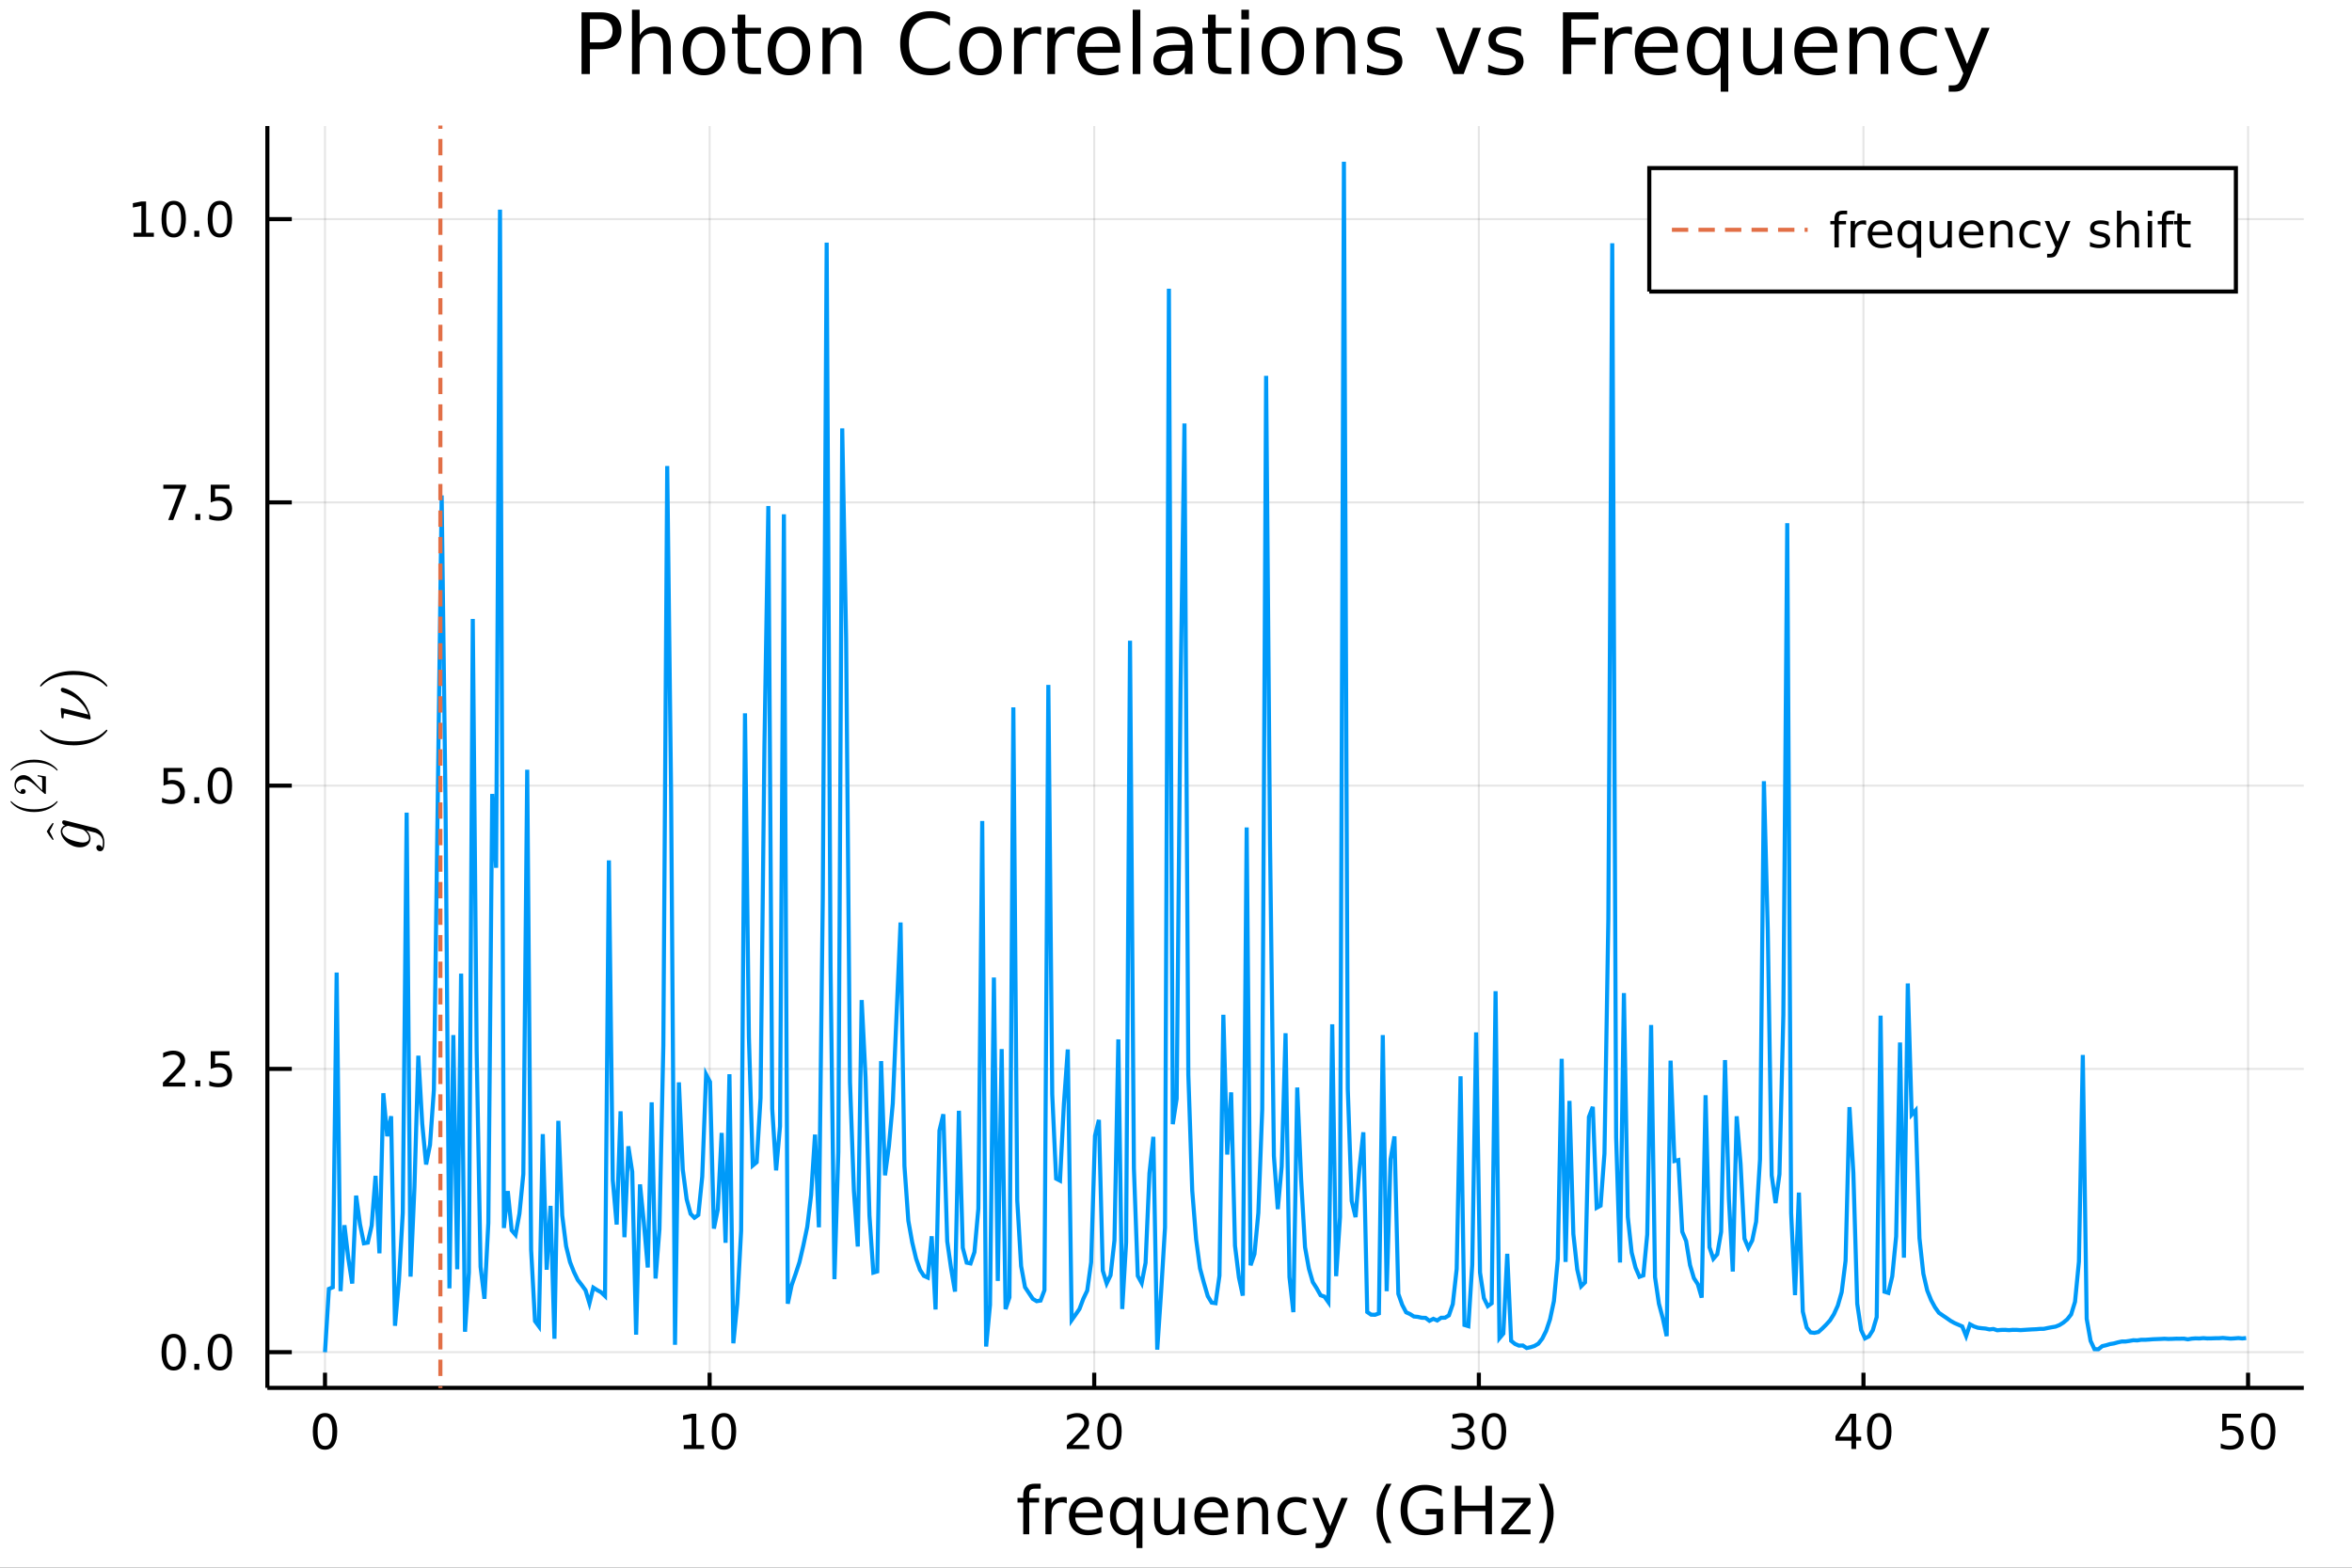 <?xml version="1.0" encoding="utf-8"?>
<svg xmlns="http://www.w3.org/2000/svg" xmlns:xlink="http://www.w3.org/1999/xlink" width="576" height="384" viewBox="0 0 2304 1536">
<rect x="0" y="0" width="2304" height="1536" fill="#333333" stroke="none"/>
<defs>
  <clipPath id="clip170">
    <rect x="0" y="0" width="2304" height="1536"/>
  </clipPath>
</defs>
<path clip-path="url(#clip170)" d="
M0 1536 L2304 1536 L2304 0 L0 0  Z
  " fill="#ffffff" fill-rule="evenodd" fill-opacity="1"/>
<defs>
  <clipPath id="clip171">
    <rect x="460" y="0" width="1614" height="1536"/>
  </clipPath>
</defs>
<defs>
  <clipPath id="clip172">
    <rect x="264" y="123" width="1994" height="1241"/>
  </clipPath>
</defs>
<path clip-path="url(#clip170)" d="
M261.908 1359.82 L2256.76 1359.82 L2256.76 123.472 L261.908 123.472  Z
  " fill="#ffffff" fill-rule="evenodd" fill-opacity="1"/>
<defs>
  <clipPath id="clip173">
    <rect x="261" y="123" width="1996" height="1237"/>
  </clipPath>
</defs>
<polyline clip-path="url(#clip173)" style="stroke:#000000; stroke-width:2; stroke-opacity:0.1; fill:none" points="
  318.366,1359.82 318.366,123.472 
  "/>
<polyline clip-path="url(#clip173)" style="stroke:#000000; stroke-width:2; stroke-opacity:0.1; fill:none" points="
  695.134,1359.82 695.134,123.472 
  "/>
<polyline clip-path="url(#clip173)" style="stroke:#000000; stroke-width:2; stroke-opacity:0.1; fill:none" points="
  1071.9,1359.82 1071.9,123.472 
  "/>
<polyline clip-path="url(#clip173)" style="stroke:#000000; stroke-width:2; stroke-opacity:0.1; fill:none" points="
  1448.67,1359.82 1448.67,123.472 
  "/>
<polyline clip-path="url(#clip173)" style="stroke:#000000; stroke-width:2; stroke-opacity:0.1; fill:none" points="
  1825.44,1359.82 1825.44,123.472 
  "/>
<polyline clip-path="url(#clip173)" style="stroke:#000000; stroke-width:2; stroke-opacity:0.1; fill:none" points="
  2202.2,1359.82 2202.2,123.472 
  "/>
<polyline clip-path="url(#clip170)" style="stroke:#000000; stroke-width:4; stroke-opacity:1; fill:none" points="
  261.908,1359.82 2256.76,1359.82 
  "/>
<polyline clip-path="url(#clip170)" style="stroke:#000000; stroke-width:4; stroke-opacity:1; fill:none" points="
  318.366,1359.82 318.366,1344.98 
  "/>
<polyline clip-path="url(#clip170)" style="stroke:#000000; stroke-width:4; stroke-opacity:1; fill:none" points="
  695.134,1359.82 695.134,1344.98 
  "/>
<polyline clip-path="url(#clip170)" style="stroke:#000000; stroke-width:4; stroke-opacity:1; fill:none" points="
  1071.9,1359.82 1071.9,1344.98 
  "/>
<polyline clip-path="url(#clip170)" style="stroke:#000000; stroke-width:4; stroke-opacity:1; fill:none" points="
  1448.67,1359.82 1448.67,1344.98 
  "/>
<polyline clip-path="url(#clip170)" style="stroke:#000000; stroke-width:4; stroke-opacity:1; fill:none" points="
  1825.44,1359.82 1825.44,1344.98 
  "/>
<polyline clip-path="url(#clip170)" style="stroke:#000000; stroke-width:4; stroke-opacity:1; fill:none" points="
  2202.2,1359.82 2202.2,1344.98 
  "/>
<path clip-path="url(#clip170)" d="M 0 0 M318.366 1388.24 Q314.755 1388.24 312.927 1391.81 Q311.121 1395.35 311.121 1402.48 Q311.121 1409.59 312.927 1413.15 Q314.755 1416.69 318.366 1416.69 Q322.001 1416.69 323.806 1413.15 Q325.635 1409.59 325.635 1402.48 Q325.635 1395.35 323.806 1391.81 Q322.001 1388.24 318.366 1388.24 M318.366 1384.54 Q324.177 1384.54 327.232 1389.15 Q330.311 1393.73 330.311 1402.48 Q330.311 1411.21 327.232 1415.81 Q324.177 1420.4 318.366 1420.4 Q312.556 1420.4 309.478 1415.81 Q306.422 1411.21 306.422 1402.48 Q306.422 1393.73 309.478 1389.15 Q312.556 1384.54 318.366 1384.54 Z" fill="#000000" fill-rule="evenodd" fill-opacity="1" /><path clip-path="url(#clip170)" d="M 0 0 M669.821 1415.79 L677.46 1415.79 L677.46 1389.42 L669.15 1391.09 L669.15 1386.83 L677.414 1385.16 L682.09 1385.16 L682.09 1415.79 L689.729 1415.79 L689.729 1419.72 L669.821 1419.72 L669.821 1415.79 Z" fill="#000000" fill-rule="evenodd" fill-opacity="1" /><path clip-path="url(#clip170)" d="M 0 0 M709.173 1388.24 Q705.562 1388.24 703.733 1391.81 Q701.928 1395.35 701.928 1402.48 Q701.928 1409.59 703.733 1413.15 Q705.562 1416.69 709.173 1416.69 Q712.807 1416.69 714.613 1413.15 Q716.441 1409.59 716.441 1402.48 Q716.441 1395.35 714.613 1391.81 Q712.807 1388.24 709.173 1388.24 M709.173 1384.54 Q714.983 1384.54 718.039 1389.15 Q721.117 1393.73 721.117 1402.48 Q721.117 1411.21 718.039 1415.81 Q714.983 1420.4 709.173 1420.4 Q703.363 1420.4 700.284 1415.81 Q697.229 1411.21 697.229 1402.48 Q697.229 1393.73 700.284 1389.15 Q703.363 1384.54 709.173 1384.54 Z" fill="#000000" fill-rule="evenodd" fill-opacity="1" /><path clip-path="url(#clip170)" d="M 0 0 M1050.67 1415.79 L1066.99 1415.79 L1066.99 1419.72 L1045.05 1419.72 L1045.05 1415.79 Q1047.71 1413.03 1052.29 1408.4 Q1056.9 1403.75 1058.08 1402.41 Q1060.33 1399.89 1061.21 1398.15 Q1062.11 1396.39 1062.11 1394.7 Q1062.11 1391.95 1060.16 1390.21 Q1058.24 1388.47 1055.14 1388.47 Q1052.94 1388.47 1050.49 1389.24 Q1048.06 1390 1045.28 1391.55 L1045.28 1386.83 Q1048.1 1385.7 1050.56 1385.12 Q1053.01 1384.54 1055.05 1384.54 Q1060.42 1384.54 1063.61 1387.22 Q1066.81 1389.91 1066.81 1394.4 Q1066.81 1396.53 1066 1398.45 Q1065.21 1400.35 1063.1 1402.94 Q1062.53 1403.61 1059.42 1406.83 Q1056.32 1410.02 1050.67 1415.79 Z" fill="#000000" fill-rule="evenodd" fill-opacity="1" /><path clip-path="url(#clip170)" d="M 0 0 M1086.81 1388.24 Q1083.2 1388.24 1081.37 1391.81 Q1079.56 1395.35 1079.56 1402.48 Q1079.56 1409.59 1081.37 1413.15 Q1083.2 1416.69 1086.81 1416.69 Q1090.44 1416.69 1092.25 1413.15 Q1094.08 1409.59 1094.08 1402.48 Q1094.08 1395.35 1092.25 1391.81 Q1090.44 1388.24 1086.81 1388.24 M1086.81 1384.54 Q1092.62 1384.54 1095.67 1389.15 Q1098.75 1393.73 1098.75 1402.48 Q1098.75 1411.21 1095.67 1415.81 Q1092.62 1420.4 1086.81 1420.4 Q1081 1420.4 1077.92 1415.81 Q1074.86 1411.21 1074.86 1402.48 Q1074.86 1393.73 1077.92 1389.15 Q1081 1384.54 1086.81 1384.54 Z" fill="#000000" fill-rule="evenodd" fill-opacity="1" /><path clip-path="url(#clip170)" d="M 0 0 M1437.51 1401.09 Q1440.87 1401.81 1442.74 1404.08 Q1444.64 1406.34 1444.64 1409.68 Q1444.64 1414.79 1441.12 1417.59 Q1437.6 1420.4 1431.12 1420.4 Q1428.95 1420.4 1426.63 1419.96 Q1424.34 1419.54 1421.89 1418.68 L1421.89 1414.17 Q1423.83 1415.3 1426.15 1415.88 Q1428.46 1416.46 1430.98 1416.46 Q1435.38 1416.46 1437.67 1414.72 Q1439.99 1412.99 1439.99 1409.68 Q1439.99 1406.62 1437.83 1404.91 Q1435.71 1403.17 1431.89 1403.17 L1427.86 1403.17 L1427.86 1399.33 L1432.07 1399.33 Q1435.52 1399.33 1437.35 1397.96 Q1439.18 1396.58 1439.18 1393.98 Q1439.18 1391.32 1437.28 1389.91 Q1435.4 1388.47 1431.89 1388.47 Q1429.96 1388.47 1427.77 1388.89 Q1425.57 1389.31 1422.93 1390.19 L1422.93 1386.02 Q1425.59 1385.28 1427.9 1384.91 Q1430.24 1384.54 1432.3 1384.54 Q1437.63 1384.54 1440.73 1386.97 Q1443.83 1389.38 1443.83 1393.5 Q1443.83 1396.37 1442.19 1398.36 Q1440.54 1400.33 1437.51 1401.09 Z" fill="#000000" fill-rule="evenodd" fill-opacity="1" /><path clip-path="url(#clip170)" d="M 0 0 M1463.51 1388.24 Q1459.89 1388.24 1458.07 1391.81 Q1456.26 1395.35 1456.26 1402.48 Q1456.26 1409.59 1458.07 1413.15 Q1459.89 1416.69 1463.51 1416.69 Q1467.14 1416.69 1468.95 1413.15 Q1470.77 1409.59 1470.77 1402.48 Q1470.77 1395.35 1468.95 1391.81 Q1467.14 1388.24 1463.51 1388.24 M1463.51 1384.54 Q1469.32 1384.54 1472.37 1389.15 Q1475.45 1393.73 1475.45 1402.48 Q1475.45 1411.21 1472.37 1415.81 Q1469.32 1420.4 1463.51 1420.4 Q1457.7 1420.4 1454.62 1415.81 Q1451.56 1411.21 1451.56 1402.48 Q1451.56 1393.73 1454.62 1389.15 Q1457.7 1384.54 1463.51 1384.54 Z" fill="#000000" fill-rule="evenodd" fill-opacity="1" /><path clip-path="url(#clip170)" d="M 0 0 M1813.61 1389.24 L1801.8 1407.69 L1813.61 1407.69 L1813.61 1389.24 M1812.38 1385.16 L1818.26 1385.16 L1818.26 1407.69 L1823.19 1407.69 L1823.19 1411.58 L1818.26 1411.58 L1818.26 1419.72 L1813.61 1419.72 L1813.61 1411.58 L1798.01 1411.58 L1798.01 1407.06 L1812.38 1385.16 Z" fill="#000000" fill-rule="evenodd" fill-opacity="1" /><path clip-path="url(#clip170)" d="M 0 0 M1840.92 1388.24 Q1837.31 1388.24 1835.48 1391.81 Q1833.68 1395.35 1833.68 1402.48 Q1833.68 1409.59 1835.48 1413.15 Q1837.31 1416.69 1840.92 1416.69 Q1844.56 1416.69 1846.36 1413.15 Q1848.19 1409.59 1848.19 1402.48 Q1848.19 1395.35 1846.36 1391.81 Q1844.56 1388.24 1840.92 1388.24 M1840.92 1384.54 Q1846.73 1384.54 1849.79 1389.15 Q1852.87 1393.73 1852.87 1402.48 Q1852.87 1411.21 1849.79 1415.81 Q1846.73 1420.4 1840.92 1420.4 Q1835.11 1420.4 1832.03 1415.81 Q1828.98 1411.21 1828.98 1402.48 Q1828.98 1393.73 1832.03 1389.15 Q1835.11 1384.54 1840.92 1384.54 Z" fill="#000000" fill-rule="evenodd" fill-opacity="1" /><path clip-path="url(#clip170)" d="M 0 0 M2176.9 1385.16 L2195.26 1385.16 L2195.26 1389.1 L2181.18 1389.1 L2181.18 1397.57 Q2182.2 1397.22 2183.22 1397.06 Q2184.24 1396.88 2185.26 1396.88 Q2191.05 1396.88 2194.43 1400.05 Q2197.8 1403.22 2197.8 1408.64 Q2197.8 1414.21 2194.33 1417.32 Q2190.86 1420.4 2184.54 1420.4 Q2182.36 1420.4 2180.1 1420.02 Q2177.85 1419.65 2175.44 1418.91 L2175.44 1414.21 Q2177.53 1415.35 2179.75 1415.9 Q2181.97 1416.46 2184.45 1416.46 Q2188.45 1416.46 2190.79 1414.35 Q2193.13 1412.25 2193.13 1408.64 Q2193.13 1405.02 2190.79 1402.92 Q2188.45 1400.81 2184.45 1400.81 Q2182.57 1400.81 2180.7 1401.23 Q2178.85 1401.65 2176.9 1402.52 L2176.9 1385.16 Z" fill="#000000" fill-rule="evenodd" fill-opacity="1" /><path clip-path="url(#clip170)" d="M 0 0 M2217.02 1388.24 Q2213.41 1388.24 2211.58 1391.81 Q2209.77 1395.35 2209.77 1402.48 Q2209.77 1409.59 2211.58 1413.15 Q2213.41 1416.69 2217.02 1416.69 Q2220.65 1416.69 2222.46 1413.15 Q2224.29 1409.59 2224.29 1402.48 Q2224.29 1395.35 2222.46 1391.81 Q2220.65 1388.24 2217.02 1388.24 M2217.02 1384.54 Q2222.83 1384.54 2225.88 1389.15 Q2228.96 1393.73 2228.96 1402.48 Q2228.96 1411.21 2225.88 1415.81 Q2222.83 1420.4 2217.02 1420.4 Q2211.21 1420.4 2208.13 1415.81 Q2205.07 1411.21 2205.07 1402.48 Q2205.07 1393.73 2208.13 1389.15 Q2211.21 1384.54 2217.02 1384.54 Z" fill="#000000" fill-rule="evenodd" fill-opacity="1" /><path clip-path="url(#clip170)" d="M 0 0 M1019.44 1453.72 L1019.44 1458.59 L1013.84 1458.59 Q1010.69 1458.59 1009.45 1459.86 Q1008.24 1461.13 1008.24 1464.44 L1008.24 1467.6 L1017.88 1467.6 L1017.88 1472.15 L1008.24 1472.15 L1008.24 1503.24 L1002.35 1503.24 L1002.35 1472.15 L996.747 1472.15 L996.747 1467.6 L1002.35 1467.6 L1002.35 1465.11 Q1002.35 1459.16 1005.12 1456.46 Q1007.89 1453.72 1013.9 1453.72 L1019.44 1453.72 Z" fill="#000000" fill-rule="evenodd" fill-opacity="1" /><path clip-path="url(#clip170)" d="M 0 0 M1045 1473.07 Q1044.01 1472.5 1042.83 1472.24 Q1041.69 1471.96 1040.29 1471.96 Q1035.32 1471.96 1032.65 1475.2 Q1030.01 1478.42 1030.01 1484.47 L1030.01 1503.24 L1024.12 1503.24 L1024.12 1467.6 L1030.01 1467.6 L1030.01 1473.13 Q1031.85 1469.89 1034.81 1468.33 Q1037.77 1466.74 1042.01 1466.74 Q1042.61 1466.74 1043.34 1466.83 Q1044.08 1466.9 1044.97 1467.05 L1045 1473.07 Z" fill="#000000" fill-rule="evenodd" fill-opacity="1" /><path clip-path="url(#clip170)" d="M 0 0 M1080.2 1483.96 L1080.2 1486.82 L1053.27 1486.82 Q1053.66 1492.87 1056.9 1496.05 Q1060.18 1499.2 1066.01 1499.2 Q1069.38 1499.2 1072.53 1498.37 Q1075.71 1497.55 1078.83 1495.89 L1078.83 1501.43 Q1075.68 1502.77 1072.37 1503.47 Q1069.06 1504.17 1065.66 1504.17 Q1057.13 1504.17 1052.13 1499.2 Q1047.16 1494.24 1047.16 1485.77 Q1047.16 1477.02 1051.87 1471.89 Q1056.62 1466.74 1064.64 1466.74 Q1071.83 1466.74 1076 1471.38 Q1080.2 1476 1080.2 1483.96 M1074.34 1482.24 Q1074.28 1477.43 1071.64 1474.57 Q1069.03 1471.7 1064.7 1471.7 Q1059.8 1471.7 1056.84 1474.47 Q1053.91 1477.24 1053.47 1482.27 L1074.34 1482.24 Z" fill="#000000" fill-rule="evenodd" fill-opacity="1" /><path clip-path="url(#clip170)" d="M 0 0 M1093.31 1485.45 Q1093.31 1491.91 1095.96 1495.6 Q1098.63 1499.27 1103.28 1499.27 Q1107.92 1499.27 1110.6 1495.6 Q1113.27 1491.91 1113.27 1485.45 Q1113.27 1478.99 1110.6 1475.33 Q1107.92 1471.64 1103.28 1471.64 Q1098.63 1471.64 1095.96 1475.33 Q1093.31 1478.99 1093.31 1485.45 M1113.27 1497.9 Q1111.42 1501.08 1108.59 1502.64 Q1105.79 1504.17 1101.84 1504.17 Q1095.38 1504.17 1091.31 1499.01 Q1087.27 1493.85 1087.27 1485.45 Q1087.27 1477.05 1091.31 1471.89 Q1095.38 1466.74 1101.84 1466.74 Q1105.79 1466.74 1108.59 1468.3 Q1111.42 1469.82 1113.27 1473.01 L1113.27 1467.6 L1119.13 1467.6 L1119.13 1516.8 L1113.27 1516.8 L1113.27 1497.9 Z" fill="#000000" fill-rule="evenodd" fill-opacity="1" /><path clip-path="url(#clip170)" d="M 0 0 M1130.59 1489.18 L1130.59 1467.6 L1136.44 1467.6 L1136.44 1488.95 Q1136.44 1494.01 1138.42 1496.56 Q1140.39 1499.07 1144.34 1499.07 Q1149.08 1499.07 1151.82 1496.05 Q1154.58 1493.03 1154.58 1487.81 L1154.58 1467.6 L1160.44 1467.6 L1160.44 1503.24 L1154.58 1503.24 L1154.58 1497.77 Q1152.45 1501.02 1149.62 1502.61 Q1146.82 1504.17 1143.09 1504.17 Q1136.95 1504.17 1133.77 1500.35 Q1130.59 1496.53 1130.59 1489.18 M1145.32 1466.74 L1145.32 1466.74 Z" fill="#000000" fill-rule="evenodd" fill-opacity="1" /><path clip-path="url(#clip170)" d="M 0 0 M1203 1483.96 L1203 1486.82 L1176.07 1486.82 Q1176.45 1492.87 1179.7 1496.05 Q1182.98 1499.2 1188.8 1499.2 Q1192.17 1499.2 1195.32 1498.37 Q1198.51 1497.55 1201.63 1495.89 L1201.63 1501.43 Q1198.48 1502.77 1195.17 1503.47 Q1191.86 1504.17 1188.45 1504.17 Q1179.92 1504.17 1174.92 1499.2 Q1169.96 1494.24 1169.96 1485.77 Q1169.96 1477.02 1174.67 1471.89 Q1179.41 1466.74 1187.43 1466.74 Q1194.62 1466.74 1198.79 1471.38 Q1203 1476 1203 1483.96 M1197.14 1482.24 Q1197.08 1477.43 1194.43 1474.57 Q1191.82 1471.7 1187.5 1471.7 Q1182.59 1471.7 1179.63 1474.47 Q1176.71 1477.24 1176.26 1482.27 L1197.14 1482.24 Z" fill="#000000" fill-rule="evenodd" fill-opacity="1" /><path clip-path="url(#clip170)" d="M 0 0 M1242.24 1481.73 L1242.24 1503.24 L1236.38 1503.24 L1236.38 1481.92 Q1236.38 1476.86 1234.41 1474.34 Q1232.44 1471.83 1228.49 1471.83 Q1223.75 1471.83 1221.01 1474.85 Q1218.27 1477.88 1218.27 1483.1 L1218.27 1503.24 L1212.39 1503.24 L1212.39 1467.6 L1218.27 1467.6 L1218.27 1473.13 Q1220.37 1469.92 1223.21 1468.33 Q1226.07 1466.74 1229.8 1466.74 Q1235.94 1466.74 1239.09 1470.56 Q1242.24 1474.34 1242.24 1481.73 Z" fill="#000000" fill-rule="evenodd" fill-opacity="1" /><path clip-path="url(#clip170)" d="M 0 0 M1279.58 1468.96 L1279.58 1474.44 Q1277.09 1473.07 1274.58 1472.4 Q1272.1 1471.7 1269.55 1471.7 Q1263.85 1471.7 1260.7 1475.33 Q1257.55 1478.93 1257.55 1485.45 Q1257.55 1491.98 1260.7 1495.6 Q1263.85 1499.2 1269.55 1499.2 Q1272.1 1499.2 1274.58 1498.53 Q1277.09 1497.83 1279.58 1496.46 L1279.58 1501.88 Q1277.12 1503.02 1274.48 1503.59 Q1271.87 1504.17 1268.91 1504.17 Q1260.86 1504.17 1256.12 1499.11 Q1251.38 1494.05 1251.38 1485.45 Q1251.38 1476.73 1256.15 1471.73 Q1260.96 1466.74 1269.29 1466.74 Q1272 1466.74 1274.58 1467.31 Q1277.16 1467.85 1279.58 1468.96 Z" fill="#000000" fill-rule="evenodd" fill-opacity="1" /><path clip-path="url(#clip170)" d="M 0 0 M1304.59 1506.55 Q1302.11 1512.92 1299.75 1514.86 Q1297.4 1516.8 1293.45 1516.8 L1288.77 1516.8 L1288.77 1511.9 L1292.21 1511.9 Q1294.63 1511.9 1295.97 1510.76 Q1297.3 1509.61 1298.93 1505.34 L1299.98 1502.67 L1285.56 1467.6 L1291.77 1467.6 L1302.91 1495.48 L1314.05 1467.6 L1320.25 1467.6 L1304.59 1506.55 Z" fill="#000000" fill-rule="evenodd" fill-opacity="1" /><path clip-path="url(#clip170)" d="M 0 0 M1363.13 1453.78 Q1358.86 1461.1 1356.79 1468.26 Q1354.72 1475.43 1354.72 1482.78 Q1354.72 1490.13 1356.79 1497.36 Q1358.89 1504.55 1363.13 1511.84 L1358.03 1511.84 Q1353.26 1504.36 1350.87 1497.13 Q1348.52 1489.91 1348.52 1482.78 Q1348.52 1475.68 1350.87 1468.49 Q1353.23 1461.29 1358.03 1453.78 L1363.13 1453.78 Z" fill="#000000" fill-rule="evenodd" fill-opacity="1" /><path clip-path="url(#clip170)" d="M 0 0 M1407.14 1496.46 L1407.14 1483.7 L1396.64 1483.7 L1396.64 1478.42 L1413.51 1478.42 L1413.51 1498.82 Q1409.79 1501.46 1405.3 1502.83 Q1400.81 1504.17 1395.72 1504.17 Q1384.58 1504.17 1378.28 1497.67 Q1372.01 1491.15 1372.01 1479.53 Q1372.01 1467.88 1378.28 1461.39 Q1384.58 1454.86 1395.72 1454.86 Q1400.36 1454.86 1404.53 1456.01 Q1408.74 1457.16 1412.27 1459.38 L1412.27 1466.23 Q1408.7 1463.2 1404.69 1461.68 Q1400.68 1460.15 1396.26 1460.15 Q1387.54 1460.15 1383.15 1465.02 Q1378.78 1469.89 1378.78 1479.53 Q1378.78 1489.14 1383.15 1494.01 Q1387.54 1498.88 1396.26 1498.88 Q1399.66 1498.88 1402.34 1498.31 Q1405.01 1497.71 1407.14 1496.46 Z" fill="#000000" fill-rule="evenodd" fill-opacity="1" /><path clip-path="url(#clip170)" d="M 0 0 M1425.25 1455.72 L1431.68 1455.72 L1431.68 1475.2 L1455.05 1475.2 L1455.05 1455.72 L1461.48 1455.72 L1461.48 1503.24 L1455.05 1503.24 L1455.05 1480.61 L1431.68 1480.61 L1431.68 1503.24 L1425.25 1503.24 L1425.25 1455.72 Z" fill="#000000" fill-rule="evenodd" fill-opacity="1" /><path clip-path="url(#clip170)" d="M 0 0 M1471.47 1467.6 L1499.29 1467.6 L1499.29 1472.94 L1477.26 1498.57 L1499.29 1498.57 L1499.29 1503.24 L1470.67 1503.24 L1470.67 1497.9 L1492.7 1472.27 L1471.47 1472.27 L1471.47 1467.6 Z" fill="#000000" fill-rule="evenodd" fill-opacity="1" /><path clip-path="url(#clip170)" d="M 0 0 M1507.31 1453.78 L1512.4 1453.78 Q1517.18 1461.29 1519.53 1468.49 Q1521.92 1475.68 1521.92 1482.78 Q1521.92 1489.91 1519.53 1497.13 Q1517.18 1504.36 1512.4 1511.84 L1507.31 1511.84 Q1511.54 1504.55 1513.61 1497.36 Q1515.71 1490.13 1515.71 1482.78 Q1515.71 1475.43 1513.61 1468.26 Q1511.54 1461.1 1507.31 1453.78 Z" fill="#000000" fill-rule="evenodd" fill-opacity="1" /><polyline clip-path="url(#clip173)" style="stroke:#000000; stroke-width:2; stroke-opacity:0.1; fill:none" points="
  261.908,1324.83 2256.76,1324.83 
  "/>
<polyline clip-path="url(#clip173)" style="stroke:#000000; stroke-width:2; stroke-opacity:0.1; fill:none" points="
  261.908,1047.29 2256.76,1047.29 
  "/>
<polyline clip-path="url(#clip173)" style="stroke:#000000; stroke-width:2; stroke-opacity:0.1; fill:none" points="
  261.908,769.76 2256.76,769.76 
  "/>
<polyline clip-path="url(#clip173)" style="stroke:#000000; stroke-width:2; stroke-opacity:0.1; fill:none" points="
  261.908,492.226 2256.76,492.226 
  "/>
<polyline clip-path="url(#clip173)" style="stroke:#000000; stroke-width:2; stroke-opacity:0.1; fill:none" points="
  261.908,214.692 2256.76,214.692 
  "/>
<polyline clip-path="url(#clip170)" style="stroke:#000000; stroke-width:4; stroke-opacity:1; fill:none" points="
  261.908,1359.82 261.908,123.472 
  "/>
<polyline clip-path="url(#clip170)" style="stroke:#000000; stroke-width:4; stroke-opacity:1; fill:none" points="
  261.908,1324.83 285.847,1324.83 
  "/>
<polyline clip-path="url(#clip170)" style="stroke:#000000; stroke-width:4; stroke-opacity:1; fill:none" points="
  261.908,1047.29 285.847,1047.29 
  "/>
<polyline clip-path="url(#clip170)" style="stroke:#000000; stroke-width:4; stroke-opacity:1; fill:none" points="
  261.908,769.76 285.847,769.76 
  "/>
<polyline clip-path="url(#clip170)" style="stroke:#000000; stroke-width:4; stroke-opacity:1; fill:none" points="
  261.908,492.226 285.847,492.226 
  "/>
<polyline clip-path="url(#clip170)" style="stroke:#000000; stroke-width:4; stroke-opacity:1; fill:none" points="
  261.908,214.692 285.847,214.692 
  "/>
<path clip-path="url(#clip170)" d="M 0 0 M170.173 1310.63 Q166.562 1310.63 164.733 1314.19 Q162.927 1317.73 162.927 1324.86 Q162.927 1331.97 164.733 1335.53 Q166.562 1339.08 170.173 1339.08 Q173.807 1339.08 175.613 1335.53 Q177.441 1331.97 177.441 1324.86 Q177.441 1317.73 175.613 1314.19 Q173.807 1310.63 170.173 1310.63 M170.173 1306.92 Q175.983 1306.92 179.039 1311.53 Q182.117 1316.11 182.117 1324.86 Q182.117 1333.59 179.039 1338.2 Q175.983 1342.78 170.173 1342.78 Q164.363 1342.78 161.284 1338.2 Q158.228 1333.59 158.228 1324.86 Q158.228 1316.11 161.284 1311.53 Q164.363 1306.92 170.173 1306.92 Z" fill="#000000" fill-rule="evenodd" fill-opacity="1" /><path clip-path="url(#clip170)" d="M 0 0 M190.335 1336.23 L195.219 1336.23 L195.219 1342.11 L190.335 1342.11 L190.335 1336.23 Z" fill="#000000" fill-rule="evenodd" fill-opacity="1" /><path clip-path="url(#clip170)" d="M 0 0 M215.404 1310.63 Q211.793 1310.63 209.964 1314.19 Q208.159 1317.73 208.159 1324.86 Q208.159 1331.97 209.964 1335.53 Q211.793 1339.08 215.404 1339.08 Q219.038 1339.08 220.844 1335.53 Q222.673 1331.97 222.673 1324.86 Q222.673 1317.73 220.844 1314.19 Q219.038 1310.63 215.404 1310.63 M215.404 1306.92 Q221.214 1306.92 224.27 1311.53 Q227.348 1316.11 227.348 1324.86 Q227.348 1333.59 224.27 1338.2 Q221.214 1342.78 215.404 1342.78 Q209.594 1342.78 206.515 1338.2 Q203.46 1333.59 203.46 1324.86 Q203.46 1316.11 206.515 1311.53 Q209.594 1306.92 215.404 1306.92 Z" fill="#000000" fill-rule="evenodd" fill-opacity="1" /><path clip-path="url(#clip170)" d="M 0 0 M165.196 1060.64 L181.515 1060.64 L181.515 1064.57 L159.571 1064.57 L159.571 1060.64 Q162.233 1057.88 166.816 1053.26 Q171.423 1048.6 172.603 1047.26 Q174.849 1044.74 175.728 1043 Q176.631 1041.24 176.631 1039.55 Q176.631 1036.8 174.687 1035.06 Q172.765 1033.32 169.664 1033.32 Q167.465 1033.32 165.011 1034.09 Q162.58 1034.85 159.803 1036.4 L159.803 1031.68 Q162.627 1030.55 165.08 1029.97 Q167.534 1029.39 169.571 1029.39 Q174.941 1029.39 178.136 1032.07 Q181.33 1034.76 181.33 1039.25 Q181.33 1041.38 180.52 1043.3 Q179.733 1045.2 177.626 1047.79 Q177.048 1048.46 173.946 1051.68 Q170.844 1054.88 165.196 1060.64 Z" fill="#000000" fill-rule="evenodd" fill-opacity="1" /><path clip-path="url(#clip170)" d="M 0 0 M191.33 1058.7 L196.214 1058.7 L196.214 1064.57 L191.33 1064.57 L191.33 1058.7 Z" fill="#000000" fill-rule="evenodd" fill-opacity="1" /><path clip-path="url(#clip170)" d="M 0 0 M206.446 1030.01 L224.802 1030.01 L224.802 1033.95 L210.728 1033.95 L210.728 1042.42 Q211.747 1042.07 212.765 1041.91 Q213.784 1041.73 214.802 1041.73 Q220.589 1041.73 223.969 1044.9 Q227.348 1048.07 227.348 1053.49 Q227.348 1059.07 223.876 1062.17 Q220.404 1065.25 214.085 1065.25 Q211.909 1065.25 209.64 1064.88 Q207.395 1064.51 204.987 1063.76 L204.987 1059.07 Q207.071 1060.2 209.293 1060.76 Q211.515 1061.31 213.992 1061.31 Q217.997 1061.31 220.335 1059.2 Q222.673 1057.1 222.673 1053.49 Q222.673 1049.88 220.335 1047.77 Q217.997 1045.66 213.992 1045.66 Q212.117 1045.66 210.242 1046.08 Q208.39 1046.5 206.446 1047.38 L206.446 1030.01 Z" fill="#000000" fill-rule="evenodd" fill-opacity="1" /><path clip-path="url(#clip170)" d="M 0 0 M160.219 752.48 L178.576 752.48 L178.576 756.416 L164.502 756.416 L164.502 764.888 Q165.52 764.541 166.539 764.379 Q167.557 764.193 168.576 764.193 Q174.363 764.193 177.742 767.365 Q181.122 770.536 181.122 775.953 Q181.122 781.531 177.65 784.633 Q174.177 787.712 167.858 787.712 Q165.682 787.712 163.414 787.341 Q161.168 786.971 158.761 786.23 L158.761 781.531 Q160.844 782.666 163.066 783.221 Q165.289 783.777 167.765 783.777 Q171.77 783.777 174.108 781.67 Q176.446 779.564 176.446 775.953 Q176.446 772.342 174.108 770.235 Q171.77 768.129 167.765 768.129 Q165.89 768.129 164.015 768.545 Q162.164 768.962 160.219 769.842 L160.219 752.48 Z" fill="#000000" fill-rule="evenodd" fill-opacity="1" /><path clip-path="url(#clip170)" d="M 0 0 M190.335 781.161 L195.219 781.161 L195.219 787.04 L190.335 787.04 L190.335 781.161 Z" fill="#000000" fill-rule="evenodd" fill-opacity="1" /><path clip-path="url(#clip170)" d="M 0 0 M215.404 755.559 Q211.793 755.559 209.964 759.124 Q208.159 762.666 208.159 769.795 Q208.159 776.902 209.964 780.466 Q211.793 784.008 215.404 784.008 Q219.038 784.008 220.844 780.466 Q222.673 776.902 222.673 769.795 Q222.673 762.666 220.844 759.124 Q219.038 755.559 215.404 755.559 M215.404 751.855 Q221.214 751.855 224.27 756.462 Q227.348 761.045 227.348 769.795 Q227.348 778.522 224.27 783.128 Q221.214 787.712 215.404 787.712 Q209.594 787.712 206.515 783.128 Q203.46 778.522 203.46 769.795 Q203.46 761.045 206.515 756.462 Q209.594 751.855 215.404 751.855 Z" fill="#000000" fill-rule="evenodd" fill-opacity="1" /><path clip-path="url(#clip170)" d="M 0 0 M159.988 474.946 L182.21 474.946 L182.21 476.937 L169.664 509.506 L164.779 509.506 L176.585 478.881 L159.988 478.881 L159.988 474.946 Z" fill="#000000" fill-rule="evenodd" fill-opacity="1" /><path clip-path="url(#clip170)" d="M 0 0 M191.33 503.627 L196.214 503.627 L196.214 509.506 L191.33 509.506 L191.33 503.627 Z" fill="#000000" fill-rule="evenodd" fill-opacity="1" /><path clip-path="url(#clip170)" d="M 0 0 M206.446 474.946 L224.802 474.946 L224.802 478.881 L210.728 478.881 L210.728 487.354 Q211.747 487.006 212.765 486.844 Q213.784 486.659 214.802 486.659 Q220.589 486.659 223.969 489.83 Q227.348 493.002 227.348 498.418 Q227.348 503.997 223.876 507.099 Q220.404 510.178 214.085 510.178 Q211.909 510.178 209.64 509.807 Q207.395 509.437 204.987 508.696 L204.987 503.997 Q207.071 505.131 209.293 505.687 Q211.515 506.242 213.992 506.242 Q217.997 506.242 220.335 504.136 Q222.673 502.029 222.673 498.418 Q222.673 494.807 220.335 492.701 Q217.997 490.594 213.992 490.594 Q212.117 490.594 210.242 491.011 Q208.39 491.428 206.446 492.307 L206.446 474.946 Z" fill="#000000" fill-rule="evenodd" fill-opacity="1" /><path clip-path="url(#clip170)" d="M 0 0 M130.821 228.037 L138.46 228.037 L138.46 201.671 L130.15 203.338 L130.15 199.079 L138.414 197.412 L143.09 197.412 L143.09 228.037 L150.728 228.037 L150.728 231.972 L130.821 231.972 L130.821 228.037 Z" fill="#000000" fill-rule="evenodd" fill-opacity="1" /><path clip-path="url(#clip170)" d="M 0 0 M170.173 200.491 Q166.562 200.491 164.733 204.056 Q162.927 207.597 162.927 214.727 Q162.927 221.833 164.733 225.398 Q166.562 228.94 170.173 228.94 Q173.807 228.94 175.613 225.398 Q177.441 221.833 177.441 214.727 Q177.441 207.597 175.613 204.056 Q173.807 200.491 170.173 200.491 M170.173 196.787 Q175.983 196.787 179.039 201.394 Q182.117 205.977 182.117 214.727 Q182.117 223.454 179.039 228.06 Q175.983 232.643 170.173 232.643 Q164.363 232.643 161.284 228.06 Q158.228 223.454 158.228 214.727 Q158.228 205.977 161.284 201.394 Q164.363 196.787 170.173 196.787 Z" fill="#000000" fill-rule="evenodd" fill-opacity="1" /><path clip-path="url(#clip170)" d="M 0 0 M190.335 226.093 L195.219 226.093 L195.219 231.972 L190.335 231.972 L190.335 226.093 Z" fill="#000000" fill-rule="evenodd" fill-opacity="1" /><path clip-path="url(#clip170)" d="M 0 0 M215.404 200.491 Q211.793 200.491 209.964 204.056 Q208.159 207.597 208.159 214.727 Q208.159 221.833 209.964 225.398 Q211.793 228.94 215.404 228.94 Q219.038 228.94 220.844 225.398 Q222.673 221.833 222.673 214.727 Q222.673 207.597 220.844 204.056 Q219.038 200.491 215.404 200.491 M215.404 196.787 Q221.214 196.787 224.27 201.394 Q227.348 205.977 227.348 214.727 Q227.348 223.454 224.27 228.06 Q221.214 232.643 215.404 232.643 Q209.594 232.643 206.515 228.06 Q203.46 223.454 203.46 214.727 Q203.46 205.977 206.515 201.394 Q209.594 196.787 215.404 196.787 Z" fill="#000000" fill-rule="evenodd" fill-opacity="1" /><path clip-path="url(#clip170)" d="M 0 0 M51.61 806.247 L52.534 806.81 Q51.024 810.305 48.612 814.656 Q51.024 819.007 52.534 822.501 L51.61 823.042 Q48.296 819.232 45.749 814.656 Q48.319 810.034 51.61 806.247 Z" fill="#000000" fill-rule="evenodd" fill-opacity="1" /><path clip-path="url(#clip170)" d="M 0 0 M62.64 803.737 Q62.672 803.737 63.831 803.931 L93.107 811.274 Q94.652 811.66 96.198 812.755 Q97.776 813.818 99.129 815.525 Q100.514 817.199 101.351 819.776 Q102.221 822.32 102.221 825.251 Q102.221 829.921 101.222 831.982 Q100.256 834.011 98.195 834.011 Q96.392 834.011 95.361 832.884 Q94.363 831.757 94.363 830.468 Q94.363 829.244 95.071 828.6 Q95.78 827.956 96.681 827.956 Q97.68 827.956 98.678 828.633 Q99.709 829.309 100.095 830.662 Q100.772 828.504 100.772 825.38 Q100.772 818.778 93.783 815.943 Q93.686 815.879 93.654 815.879 L84.926 813.689 L84.862 813.786 Q85.506 814.333 86.247 815.203 Q86.955 816.04 87.825 817.844 Q88.694 819.647 88.694 821.418 Q88.694 825.122 85.86 827.666 Q82.994 830.178 78.26 830.178 Q74.814 830.178 71.368 828.794 Q67.889 827.377 65.345 825.187 Q62.769 822.964 61.158 820.13 Q59.548 817.264 59.548 814.494 Q59.548 812.562 60.708 810.919 Q61.835 809.277 63.703 808.375 Q62.157 808.214 61.513 807.344 Q60.868 806.443 60.868 805.67 Q60.868 804.8 61.352 804.285 Q61.803 803.737 62.64 803.737 M66.665 809.148 Q66.472 809.148 65.957 809.277 Q65.409 809.406 64.54 809.792 Q63.67 810.146 62.898 810.694 Q62.124 811.241 61.577 812.24 Q60.997 813.206 60.997 814.43 Q60.997 816.427 62.672 818.423 Q64.314 820.42 66.859 821.805 Q69.306 823.093 74.041 824.317 Q78.775 825.509 81.19 825.509 Q83.574 825.509 85.409 824.478 Q87.245 823.447 87.245 821.225 Q87.245 818.649 84.862 815.879 Q82.382 813.013 80.256 812.53 L67.664 809.341 Q66.891 809.148 66.665 809.148 Z" fill="#000000" fill-rule="evenodd" fill-opacity="1" /><path clip-path="url(#clip170)" d="M 0 0 M33.385 795.622 Q25.585 795.622 19.295 792.713 Q16.657 791.474 14.448 789.738 Q12.239 788.002 11.269 786.852 Q10.3 785.702 10.3 785.387 Q10.3 784.936 10.751 784.913 Q10.976 784.913 11.54 785.522 Q19.115 792.961 33.385 792.939 Q47.701 792.939 54.982 785.702 Q55.772 784.913 56.019 784.913 Q56.47 784.913 56.47 785.387 Q56.47 785.702 55.546 786.807 Q54.622 787.912 52.503 789.625 Q50.383 791.338 47.791 792.578 Q41.501 795.622 33.385 795.622 Z" fill="#000000" fill-rule="evenodd" fill-opacity="1" /><path clip-path="url(#clip170)" d="M 0 0 M44.928 777.893 Q44.094 777.893 43.846 777.826 Q43.598 777.736 43.214 777.375 L33.34 768.515 Q27.884 763.668 23.128 763.668 Q20.039 763.668 17.83 765.291 Q15.62 766.892 15.62 769.845 Q15.62 771.874 16.86 773.587 Q18.1 775.301 20.31 776.09 Q20.265 775.955 20.265 775.481 Q20.265 774.331 20.986 773.7 Q21.707 773.046 22.677 773.046 Q23.917 773.046 24.525 773.858 Q25.111 774.647 25.111 775.436 Q25.111 775.752 25.044 776.18 Q24.976 776.586 24.345 777.24 Q23.691 777.893 22.541 777.893 Q19.318 777.893 16.748 775.459 Q14.178 773.001 14.178 769.259 Q14.178 765.021 16.703 762.248 Q19.205 759.452 23.128 759.452 Q24.503 759.452 25.765 759.881 Q27.005 760.286 27.975 760.85 Q28.944 761.391 30.5 762.879 Q32.055 764.367 33.16 765.562 Q34.264 766.757 36.609 769.439 L41.366 774.331 L41.366 766.013 Q41.366 761.955 41.005 761.639 Q40.351 761.188 36.902 760.625 L36.902 759.452 L44.928 760.76 L44.928 777.893 Z" fill="#000000" fill-rule="evenodd" fill-opacity="1" /><path clip-path="url(#clip170)" d="M 0 0 M56.019 755.03 Q55.794 755.03 55.23 754.443 Q47.656 747.004 33.385 747.004 Q19.07 747.004 11.833 754.15 Q10.999 755.03 10.751 755.03 Q10.3 755.03 10.3 754.579 Q10.3 754.263 11.224 753.158 Q12.149 752.031 14.268 750.34 Q16.387 748.627 18.98 747.365 Q25.269 744.321 33.385 744.321 Q41.185 744.321 47.475 747.229 Q50.113 748.469 52.322 750.205 Q54.532 751.941 55.501 753.091 Q56.47 754.241 56.47 754.579 Q56.47 755.03 56.019 755.03 Z" fill="#000000" fill-rule="evenodd" fill-opacity="1" /><path clip-path="url(#clip170)" d="M 0 0 M72.205 730.261 Q61.062 730.261 52.076 726.107 Q48.308 724.335 45.152 721.856 Q41.996 719.376 40.611 717.733 Q39.226 716.091 39.226 715.64 Q39.226 714.996 39.87 714.963 Q40.192 714.963 40.998 715.833 Q51.819 726.461 72.205 726.429 Q92.656 726.429 103.058 716.091 Q104.185 714.963 104.54 714.963 Q105.184 714.963 105.184 715.64 Q105.184 716.091 103.863 717.669 Q102.543 719.247 99.516 721.695 Q96.488 724.142 92.784 725.913 Q83.799 730.261 72.205 730.261 Z" fill="#000000" fill-rule="evenodd" fill-opacity="1" /><path clip-path="url(#clip170)" d="M 0 0 M61.319 673.889 Q61.609 673.889 62.608 674.146 Q63.574 674.372 65.474 675.112 Q67.342 675.821 69.435 676.916 Q71.496 677.979 74.105 679.943 Q76.714 681.908 79 684.356 Q83.316 688.961 85.635 693.888 Q87.954 698.784 88.694 702.971 L88.694 703.904 Q88.694 704.935 87.889 704.935 L84.926 704.227 L68.791 700.201 Q63.864 698.945 63.445 698.945 Q63.059 698.945 62.865 699.106 Q62.64 699.235 62.479 700.008 Q62.318 700.748 62.318 702.23 Q62.318 702.842 62.285 703.132 Q62.253 703.389 62.092 703.615 Q61.899 703.84 61.513 703.84 Q60.965 703.84 60.675 703.615 Q60.353 703.357 60.289 703.164 Q60.224 702.971 60.192 702.584 Q60.16 702.037 59.999 700.201 Q59.806 698.365 59.677 696.787 Q59.548 695.209 59.548 694.533 Q59.548 694.146 59.741 693.921 Q59.902 693.695 60.096 693.695 L60.257 693.663 L86.504 700.136 Q85.731 697.753 84.443 695.402 Q83.155 693.019 81.029 690.442 Q78.872 687.866 76.198 685.676 Q73.525 683.486 69.79 681.554 Q66.021 679.589 61.706 678.365 Q60.836 678.14 60.321 677.592 Q59.806 677.013 59.677 676.594 Q59.548 676.175 59.548 675.789 Q59.548 674.919 60.031 674.404 Q60.482 673.889 61.319 673.889 Z" fill="#000000" fill-rule="evenodd" fill-opacity="1" /><path clip-path="url(#clip170)" d="M 0 0 M104.54 672.687 Q104.218 672.687 103.412 671.85 Q92.591 661.222 72.205 661.222 Q51.754 661.222 41.416 671.431 Q40.224 672.687 39.87 672.687 Q39.226 672.687 39.226 672.043 Q39.226 671.592 40.547 670.014 Q41.867 668.404 44.894 665.988 Q47.922 663.541 51.625 661.737 Q60.611 657.389 72.205 657.389 Q83.348 657.389 92.334 661.544 Q96.102 663.315 99.258 665.795 Q102.414 668.275 103.799 669.918 Q105.184 671.56 105.184 672.043 Q105.184 672.687 104.54 672.687 Z" fill="#000000" fill-rule="evenodd" fill-opacity="1" /><path clip-path="url(#clip170)" d="M 0 0 M577.849 18.82 L577.849 41.546 L588.138 41.546 Q593.85 41.546 596.969 38.589 Q600.088 35.632 600.088 30.163 Q600.088 24.735 596.969 21.778 Q593.85 18.82 588.138 18.82 L577.849 18.82 M569.666 12.096 L588.138 12.096 Q598.306 12.096 603.491 16.714 Q608.716 21.292 608.716 30.163 Q608.716 39.115 603.491 43.693 Q598.306 48.271 588.138 48.271 L577.849 48.271 L577.849 72.576 L569.666 72.576 L569.666 12.096 Z" fill="#000000" fill-rule="evenodd" fill-opacity="1" /><path clip-path="url(#clip170)" d="M 0 0 M657.084 45.192 L657.084 72.576 L649.631 72.576 L649.631 45.435 Q649.631 38.994 647.119 35.794 Q644.607 32.594 639.584 32.594 Q633.548 32.594 630.065 36.442 Q626.581 40.29 626.581 46.934 L626.581 72.576 L619.087 72.576 L619.087 9.544 L626.581 9.544 L626.581 34.254 Q629.255 30.163 632.86 28.138 Q636.506 26.112 641.245 26.112 Q649.063 26.112 653.074 30.973 Q657.084 35.794 657.084 45.192 Z" fill="#000000" fill-rule="evenodd" fill-opacity="1" /><path clip-path="url(#clip170)" d="M 0 0 M689.532 32.431 Q683.537 32.431 680.053 37.131 Q676.569 41.789 676.569 49.931 Q676.569 58.074 680.012 62.773 Q683.496 67.431 689.532 67.431 Q695.487 67.431 698.971 62.732 Q702.454 58.033 702.454 49.931 Q702.454 41.87 698.971 37.171 Q695.487 32.431 689.532 32.431 M689.532 26.112 Q699.254 26.112 704.804 32.431 Q710.354 38.751 710.354 49.931 Q710.354 61.071 704.804 67.431 Q699.254 73.751 689.532 73.751 Q679.769 73.751 674.22 67.431 Q668.71 61.071 668.71 49.931 Q668.71 38.751 674.22 32.431 Q679.769 26.112 689.532 26.112 Z" fill="#000000" fill-rule="evenodd" fill-opacity="1" /><path clip-path="url(#clip170)" d="M 0 0 M730.082 14.324 L730.082 27.206 L745.434 27.206 L745.434 32.999 L730.082 32.999 L730.082 57.628 Q730.082 63.178 731.58 64.758 Q733.12 66.338 737.778 66.338 L745.434 66.338 L745.434 72.576 L737.778 72.576 Q729.15 72.576 725.869 69.376 Q722.587 66.135 722.587 57.628 L722.587 32.999 L717.119 32.999 L717.119 27.206 L722.587 27.206 L722.587 14.324 L730.082 14.324 Z" fill="#000000" fill-rule="evenodd" fill-opacity="1" /><path clip-path="url(#clip170)" d="M 0 0 M772.819 32.431 Q766.823 32.431 763.339 37.131 Q759.856 41.789 759.856 49.931 Q759.856 58.074 763.299 62.773 Q766.783 67.431 772.819 67.431 Q778.773 67.431 782.257 62.732 Q785.741 58.033 785.741 49.931 Q785.741 41.87 782.257 37.171 Q778.773 32.431 772.819 32.431 M772.819 26.112 Q782.541 26.112 788.09 32.431 Q793.64 38.751 793.64 49.931 Q793.64 61.071 788.09 67.431 Q782.541 73.751 772.819 73.751 Q763.056 73.751 757.506 67.431 Q751.997 61.071 751.997 49.931 Q751.997 38.751 757.506 32.431 Q763.056 26.112 772.819 26.112 Z" fill="#000000" fill-rule="evenodd" fill-opacity="1" /><path clip-path="url(#clip170)" d="M 0 0 M843.709 45.192 L843.709 72.576 L836.256 72.576 L836.256 45.435 Q836.256 38.994 833.744 35.794 Q831.233 32.594 826.209 32.594 Q820.174 32.594 816.69 36.442 Q813.206 40.29 813.206 46.934 L813.206 72.576 L805.712 72.576 L805.712 27.206 L813.206 27.206 L813.206 34.254 Q815.88 30.163 819.485 28.138 Q823.131 26.112 827.87 26.112 Q835.689 26.112 839.699 30.973 Q843.709 35.794 843.709 45.192 Z" fill="#000000" fill-rule="evenodd" fill-opacity="1" /><path clip-path="url(#clip170)" d="M 0 0 M930.561 16.755 L930.561 25.383 Q926.429 21.535 921.73 19.631 Q917.071 17.727 911.805 17.727 Q901.435 17.727 895.926 24.087 Q890.416 30.406 890.416 42.397 Q890.416 54.347 895.926 60.707 Q901.435 67.026 911.805 67.026 Q917.071 67.026 921.73 65.122 Q926.429 63.218 930.561 59.37 L930.561 67.918 Q926.267 70.834 921.446 72.292 Q916.666 73.751 911.319 73.751 Q897.586 73.751 889.687 65.365 Q881.788 56.94 881.788 42.397 Q881.788 27.814 889.687 19.428 Q897.586 11.002 911.319 11.002 Q916.747 11.002 921.527 12.461 Q926.348 13.878 930.561 16.755 Z" fill="#000000" fill-rule="evenodd" fill-opacity="1" /><path clip-path="url(#clip170)" d="M 0 0 M960.456 32.431 Q954.461 32.431 950.977 37.131 Q947.494 41.789 947.494 49.931 Q947.494 58.074 950.937 62.773 Q954.421 67.431 960.456 67.431 Q966.411 67.431 969.895 62.732 Q973.379 58.033 973.379 49.931 Q973.379 41.87 969.895 37.171 Q966.411 32.431 960.456 32.431 M960.456 26.112 Q970.179 26.112 975.728 32.431 Q981.278 38.751 981.278 49.931 Q981.278 61.071 975.728 67.431 Q970.179 73.751 960.456 73.751 Q950.694 73.751 945.144 67.431 Q939.635 61.071 939.635 49.931 Q939.635 38.751 945.144 32.431 Q950.694 26.112 960.456 26.112 Z" fill="#000000" fill-rule="evenodd" fill-opacity="1" /><path clip-path="url(#clip170)" d="M 0 0 M1019.92 34.173 Q1018.67 33.444 1017.17 33.12 Q1015.71 32.756 1013.93 32.756 Q1007.61 32.756 1004.21 36.888 Q1000.84 40.979 1000.84 48.676 L1000.84 72.576 L993.35 72.576 L993.35 27.206 L1000.84 27.206 L1000.84 34.254 Q1003.19 30.122 1006.96 28.138 Q1010.73 26.112 1016.12 26.112 Q1016.89 26.112 1017.82 26.234 Q1018.75 26.315 1019.88 26.517 L1019.92 34.173 Z" fill="#000000" fill-rule="evenodd" fill-opacity="1" /><path clip-path="url(#clip170)" d="M 0 0 M1052.57 34.173 Q1051.32 33.444 1049.82 33.12 Q1048.36 32.756 1046.58 32.756 Q1040.26 32.756 1036.86 36.888 Q1033.49 40.979 1033.49 48.676 L1033.49 72.576 L1026 72.576 L1026 27.206 L1033.49 27.206 L1033.49 34.254 Q1035.84 30.122 1039.61 28.138 Q1043.38 26.112 1048.77 26.112 Q1049.54 26.112 1050.47 26.234 Q1051.4 26.315 1052.53 26.517 L1052.57 34.173 Z" fill="#000000" fill-rule="evenodd" fill-opacity="1" /><path clip-path="url(#clip170)" d="M 0 0 M1097.38 48.028 L1097.38 51.673 L1063.11 51.673 Q1063.59 59.37 1067.72 63.421 Q1071.9 67.431 1079.31 67.431 Q1083.6 67.431 1087.61 66.378 Q1091.67 65.325 1095.64 63.218 L1095.64 70.267 Q1091.62 71.968 1087.41 72.86 Q1083.2 73.751 1078.86 73.751 Q1068.01 73.751 1061.65 67.431 Q1055.33 61.112 1055.33 50.337 Q1055.33 39.197 1061.32 32.675 Q1067.36 26.112 1077.57 26.112 Q1086.72 26.112 1092.03 32.026 Q1097.38 37.9 1097.38 48.028 M1089.92 45.84 Q1089.84 39.723 1086.48 36.077 Q1083.16 32.431 1077.65 32.431 Q1071.41 32.431 1067.64 35.956 Q1063.92 39.48 1063.35 45.88 L1089.92 45.84 Z" fill="#000000" fill-rule="evenodd" fill-opacity="1" /><path clip-path="url(#clip170)" d="M 0 0 M1109.61 9.544 L1117.06 9.544 L1117.06 72.576 L1109.61 72.576 L1109.61 9.544 Z" fill="#000000" fill-rule="evenodd" fill-opacity="1" /><path clip-path="url(#clip170)" d="M 0 0 M1153.28 49.769 Q1144.25 49.769 1140.76 51.835 Q1137.28 53.901 1137.28 58.884 Q1137.28 62.854 1139.87 65.203 Q1142.5 67.512 1147 67.512 Q1153.2 67.512 1156.93 63.137 Q1160.69 58.722 1160.69 51.43 L1160.69 49.769 L1153.28 49.769 M1168.15 46.691 L1168.15 72.576 L1160.69 72.576 L1160.69 65.689 Q1158.14 69.821 1154.33 71.806 Q1150.52 73.751 1145.02 73.751 Q1138.05 73.751 1133.92 69.862 Q1129.82 65.933 1129.82 59.37 Q1129.82 51.714 1134.93 47.825 Q1140.07 43.936 1150.24 43.936 L1160.69 43.936 L1160.69 43.207 Q1160.69 38.062 1157.29 35.267 Q1153.93 32.431 1147.81 32.431 Q1143.92 32.431 1140.24 33.363 Q1136.55 34.295 1133.15 36.158 L1133.15 29.272 Q1137.24 27.692 1141.09 26.922 Q1144.93 26.112 1148.58 26.112 Q1158.42 26.112 1163.29 31.216 Q1168.15 36.32 1168.15 46.691 Z" fill="#000000" fill-rule="evenodd" fill-opacity="1" /><path clip-path="url(#clip170)" d="M 0 0 M1190.87 14.324 L1190.87 27.206 L1206.22 27.206 L1206.22 32.999 L1190.87 32.999 L1190.87 57.628 Q1190.87 63.178 1192.37 64.758 Q1193.91 66.338 1198.57 66.338 L1206.22 66.338 L1206.22 72.576 L1198.57 72.576 Q1189.94 72.576 1186.66 69.376 Q1183.38 66.135 1183.38 57.628 L1183.38 32.999 L1177.91 32.999 L1177.91 27.206 L1183.38 27.206 L1183.38 14.324 L1190.87 14.324 Z" fill="#000000" fill-rule="evenodd" fill-opacity="1" /><path clip-path="url(#clip170)" d="M 0 0 M1216.03 27.206 L1223.48 27.206 L1223.48 72.576 L1216.03 72.576 L1216.03 27.206 M1216.03 9.544 L1223.48 9.544 L1223.48 18.983 L1216.03 18.983 L1216.03 9.544 Z" fill="#000000" fill-rule="evenodd" fill-opacity="1" /><path clip-path="url(#clip170)" d="M 0 0 M1256.66 32.431 Q1250.66 32.431 1247.18 37.131 Q1243.7 41.789 1243.7 49.931 Q1243.7 58.074 1247.14 62.773 Q1250.62 67.431 1256.66 67.431 Q1262.61 67.431 1266.1 62.732 Q1269.58 58.033 1269.58 49.931 Q1269.58 41.87 1266.1 37.171 Q1262.61 32.431 1256.66 32.431 M1256.66 26.112 Q1266.38 26.112 1271.93 32.431 Q1277.48 38.751 1277.48 49.931 Q1277.48 61.071 1271.93 67.431 Q1266.38 73.751 1256.66 73.751 Q1246.9 73.751 1241.35 67.431 Q1235.84 61.071 1235.84 49.931 Q1235.84 38.751 1241.35 32.431 Q1246.9 26.112 1256.66 26.112 Z" fill="#000000" fill-rule="evenodd" fill-opacity="1" /><path clip-path="url(#clip170)" d="M 0 0 M1327.55 45.192 L1327.55 72.576 L1320.1 72.576 L1320.1 45.435 Q1320.1 38.994 1317.58 35.794 Q1315.07 32.594 1310.05 32.594 Q1304.01 32.594 1300.53 36.442 Q1297.05 40.29 1297.05 46.934 L1297.05 72.576 L1289.55 72.576 L1289.55 27.206 L1297.05 27.206 L1297.05 34.254 Q1299.72 30.163 1303.32 28.138 Q1306.97 26.112 1311.71 26.112 Q1319.53 26.112 1323.54 30.973 Q1327.55 35.794 1327.55 45.192 Z" fill="#000000" fill-rule="evenodd" fill-opacity="1" /><path clip-path="url(#clip170)" d="M 0 0 M1371.34 28.543 L1371.34 35.591 Q1368.18 33.971 1364.78 33.161 Q1361.37 32.35 1357.73 32.35 Q1352.18 32.35 1349.38 34.052 Q1346.63 35.753 1346.63 39.156 Q1346.63 41.749 1348.61 43.248 Q1350.6 44.706 1356.59 46.043 L1359.15 46.61 Q1367.09 48.311 1370.41 51.43 Q1373.77 54.509 1373.77 60.059 Q1373.77 66.378 1368.75 70.064 Q1363.76 73.751 1355.01 73.751 Q1351.37 73.751 1347.4 73.022 Q1343.47 72.333 1339.09 70.915 L1339.09 63.218 Q1343.23 65.365 1347.24 66.459 Q1351.25 67.512 1355.18 67.512 Q1360.44 67.512 1363.28 65.73 Q1366.11 63.907 1366.11 60.626 Q1366.11 57.588 1364.05 55.967 Q1362.02 54.347 1355.1 52.848 L1352.5 52.24 Q1345.58 50.782 1342.5 47.785 Q1339.42 44.746 1339.42 39.48 Q1339.42 33.08 1343.96 29.596 Q1348.49 26.112 1356.84 26.112 Q1360.97 26.112 1364.62 26.72 Q1368.26 27.327 1371.34 28.543 Z" fill="#000000" fill-rule="evenodd" fill-opacity="1" /><path clip-path="url(#clip170)" d="M 0 0 M1406.66 27.206 L1414.56 27.206 L1428.74 65.284 L1442.92 27.206 L1450.82 27.206 L1433.8 72.576 L1423.68 72.576 L1406.66 27.206 Z" fill="#000000" fill-rule="evenodd" fill-opacity="1" /><path clip-path="url(#clip170)" d="M 0 0 M1490.03 28.543 L1490.03 35.591 Q1486.87 33.971 1483.47 33.161 Q1480.07 32.35 1476.42 32.35 Q1470.87 32.35 1468.08 34.052 Q1465.32 35.753 1465.32 39.156 Q1465.32 41.749 1467.31 43.248 Q1469.29 44.706 1475.29 46.043 L1477.84 46.61 Q1485.78 48.311 1489.1 51.43 Q1492.46 54.509 1492.46 60.059 Q1492.46 66.378 1487.44 70.064 Q1482.46 73.751 1473.71 73.751 Q1470.06 73.751 1466.09 73.022 Q1462.16 72.333 1457.79 70.915 L1457.79 63.218 Q1461.92 65.365 1465.93 66.459 Q1469.94 67.512 1473.87 67.512 Q1479.13 67.512 1481.97 65.73 Q1484.81 63.907 1484.81 60.626 Q1484.81 57.588 1482.74 55.967 Q1480.71 54.347 1473.79 52.848 L1471.19 52.24 Q1464.27 50.782 1461.19 47.785 Q1458.11 44.746 1458.11 39.48 Q1458.11 33.08 1462.65 29.596 Q1467.18 26.112 1475.53 26.112 Q1479.66 26.112 1483.31 26.72 Q1486.95 27.327 1490.03 28.543 Z" fill="#000000" fill-rule="evenodd" fill-opacity="1" /><path clip-path="url(#clip170)" d="M 0 0 M1531.03 12.096 L1565.78 12.096 L1565.78 18.983 L1539.21 18.983 L1539.21 36.806 L1563.19 36.806 L1563.19 43.693 L1539.21 43.693 L1539.21 72.576 L1531.03 72.576 L1531.03 12.096 Z" fill="#000000" fill-rule="evenodd" fill-opacity="1" /><path clip-path="url(#clip170)" d="M 0 0 M1598.68 34.173 Q1597.42 33.444 1595.92 33.12 Q1594.46 32.756 1592.68 32.756 Q1586.36 32.756 1582.96 36.888 Q1579.6 40.979 1579.6 48.676 L1579.6 72.576 L1572.1 72.576 L1572.1 27.206 L1579.6 27.206 L1579.6 34.254 Q1581.95 30.122 1585.71 28.138 Q1589.48 26.112 1594.87 26.112 Q1595.64 26.112 1596.57 26.234 Q1597.5 26.315 1598.64 26.517 L1598.68 34.173 Z" fill="#000000" fill-rule="evenodd" fill-opacity="1" /><path clip-path="url(#clip170)" d="M 0 0 M1643.48 48.028 L1643.48 51.673 L1609.21 51.673 Q1609.69 59.37 1613.83 63.421 Q1618 67.431 1625.41 67.431 Q1629.71 67.431 1633.72 66.378 Q1637.77 65.325 1641.74 63.218 L1641.74 70.267 Q1637.73 71.968 1633.51 72.86 Q1629.3 73.751 1624.97 73.751 Q1614.11 73.751 1607.75 67.431 Q1601.43 61.112 1601.43 50.337 Q1601.43 39.197 1607.43 32.675 Q1613.46 26.112 1623.67 26.112 Q1632.83 26.112 1638.13 32.026 Q1643.48 37.9 1643.48 48.028 M1636.03 45.84 Q1635.94 39.723 1632.58 36.077 Q1629.26 32.431 1623.75 32.431 Q1617.51 32.431 1613.75 35.956 Q1610.02 39.48 1609.45 45.88 L1636.03 45.84 Z" fill="#000000" fill-rule="evenodd" fill-opacity="1" /><path clip-path="url(#clip170)" d="M 0 0 M1660.17 49.931 Q1660.17 58.155 1663.53 62.854 Q1666.93 67.512 1672.85 67.512 Q1678.76 67.512 1682.17 62.854 Q1685.57 58.155 1685.57 49.931 Q1685.57 41.708 1682.17 37.05 Q1678.76 32.35 1672.85 32.35 Q1666.93 32.35 1663.53 37.05 Q1660.17 41.708 1660.17 49.931 M1685.57 65.77 Q1683.22 69.821 1679.61 71.806 Q1676.05 73.751 1671.03 73.751 Q1662.8 73.751 1657.62 67.188 Q1652.47 60.626 1652.47 49.931 Q1652.47 39.237 1657.62 32.675 Q1662.8 26.112 1671.03 26.112 Q1676.05 26.112 1679.61 28.097 Q1683.22 30.041 1685.57 34.092 L1685.57 27.206 L1693.02 27.206 L1693.02 89.833 L1685.57 89.833 L1685.57 65.77 Z" fill="#000000" fill-rule="evenodd" fill-opacity="1" /><path clip-path="url(#clip170)" d="M 0 0 M1707.61 54.671 L1707.61 27.206 L1715.06 27.206 L1715.06 54.387 Q1715.06 60.828 1717.57 64.069 Q1720.08 67.269 1725.11 67.269 Q1731.14 67.269 1734.62 63.421 Q1738.15 59.573 1738.15 52.929 L1738.15 27.206 L1745.6 27.206 L1745.6 72.576 L1738.15 72.576 L1738.15 65.608 Q1735.43 69.74 1731.83 71.766 Q1728.26 73.751 1723.53 73.751 Q1715.71 73.751 1711.66 68.89 Q1707.61 64.029 1707.61 54.671 M1726.36 26.112 L1726.36 26.112 Z" fill="#000000" fill-rule="evenodd" fill-opacity="1" /><path clip-path="url(#clip170)" d="M 0 0 M1799.76 48.028 L1799.76 51.673 L1765.49 51.673 Q1765.98 59.37 1770.11 63.421 Q1774.28 67.431 1781.7 67.431 Q1785.99 67.431 1790 66.378 Q1794.05 65.325 1798.02 63.218 L1798.02 70.267 Q1794.01 71.968 1789.8 72.86 Q1785.59 73.751 1781.25 73.751 Q1770.39 73.751 1764.03 67.431 Q1757.71 61.112 1757.71 50.337 Q1757.71 39.197 1763.71 32.675 Q1769.75 26.112 1779.95 26.112 Q1789.11 26.112 1794.42 32.026 Q1799.76 37.9 1799.76 48.028 M1792.31 45.84 Q1792.23 39.723 1788.87 36.077 Q1785.54 32.431 1780.04 32.431 Q1773.8 32.431 1770.03 35.956 Q1766.3 39.48 1765.74 45.88 L1792.31 45.84 Z" fill="#000000" fill-rule="evenodd" fill-opacity="1" /><path clip-path="url(#clip170)" d="M 0 0 M1849.71 45.192 L1849.71 72.576 L1842.26 72.576 L1842.26 45.435 Q1842.26 38.994 1839.75 35.794 Q1837.23 32.594 1832.21 32.594 Q1826.18 32.594 1822.69 36.442 Q1819.21 40.29 1819.21 46.934 L1819.21 72.576 L1811.71 72.576 L1811.71 27.206 L1819.21 27.206 L1819.21 34.254 Q1821.88 30.163 1825.49 28.138 Q1829.13 26.112 1833.87 26.112 Q1841.69 26.112 1845.7 30.973 Q1849.71 35.794 1849.71 45.192 Z" fill="#000000" fill-rule="evenodd" fill-opacity="1" /><path clip-path="url(#clip170)" d="M 0 0 M1897.23 28.948 L1897.23 35.915 Q1894.07 34.173 1890.87 33.323 Q1887.71 32.431 1884.47 32.431 Q1877.22 32.431 1873.21 37.05 Q1869.2 41.627 1869.2 49.931 Q1869.2 58.236 1873.21 62.854 Q1877.22 67.431 1884.47 67.431 Q1887.71 67.431 1890.87 66.581 Q1894.07 65.689 1897.23 63.948 L1897.23 70.834 Q1894.11 72.292 1890.75 73.022 Q1887.42 73.751 1883.66 73.751 Q1873.41 73.751 1867.37 67.31 Q1861.34 60.869 1861.34 49.931 Q1861.34 38.832 1867.41 32.472 Q1873.53 26.112 1884.14 26.112 Q1887.59 26.112 1890.87 26.841 Q1894.15 27.53 1897.23 28.948 Z" fill="#000000" fill-rule="evenodd" fill-opacity="1" /><path clip-path="url(#clip170)" d="M 0 0 M1929.07 76.789 Q1925.91 84.891 1922.91 87.362 Q1919.91 89.833 1914.89 89.833 L1908.94 89.833 L1908.94 83.594 L1913.31 83.594 Q1916.39 83.594 1918.09 82.136 Q1919.79 80.678 1921.86 75.25 L1923.19 71.847 L1904.84 27.206 L1912.74 27.206 L1926.92 62.692 L1941.1 27.206 L1949 27.206 L1929.07 76.789 Z" fill="#000000" fill-rule="evenodd" fill-opacity="1" /><polyline clip-path="url(#clip173)" style="stroke:#009af9; stroke-width:4; stroke-opacity:1; fill:none" points="
  318.366,1324.83 322.176,1262.86 325.986,1261.25 329.795,952.917 333.605,1265.06 337.414,1200.45 341.224,1233.01 345.033,1257.61 348.843,1171.47 352.653,1199.43 
  356.462,1218.17 360.272,1217.52 364.081,1200.74 367.891,1152.06 371.7,1227.99 375.51,1071.15 379.32,1113.25 383.129,1093.64 386.939,1298.99 390.748,1255.65 
  394.558,1188.27 398.368,796.242 402.177,1250.84 405.987,1163.24 409.796,1034.37 413.606,1100.95 417.415,1140.94 421.225,1121.81 425.035,1067.87 428.844,780.951 
  432.654,485.409 436.463,791.48 440.273,1262.31 444.082,1014.13 447.892,1243.66 451.702,953.963 455.511,1304.85 459.321,1246.69 463.13,606.434 466.94,1029.51 
  470.75,1241.12 474.559,1272.54 478.369,1198.23 482.178,777.897 485.988,850.268 489.797,205.376 493.607,1203.18 497.417,1167.02 501.226,1205.42 505.036,1209.89 
  508.845,1189.18 512.655,1150.35 516.464,754.178 520.274,1224.37 524.084,1294.34 527.893,1299.51 531.703,1111.18 535.512,1244.08 539.322,1181.49 543.131,1311.68 
  546.941,1098.18 550.751,1190.78 554.56,1220.99 558.37,1236.54 562.179,1246.2 565.989,1254.06 569.799,1258.96 573.608,1264.21 577.418,1276.93 581.227,1261.61 
  585.037,1264.04 588.846,1266.15 592.656,1269.77 596.466,843.002 600.275,1156.33 604.085,1199.79 607.894,1088.84 611.704,1212.23 615.513,1123.12 619.323,1148.17 
  623.133,1307.71 626.942,1160.45 630.752,1198.23 634.561,1241.9 638.371,1080.01 642.181,1252.67 645.99,1204.34 649.8,1024.31 653.609,456.581 657.419,778.008 
  661.228,1317.64 665.038,1060.47 668.848,1145.93 672.657,1175.06 676.467,1189.24 680.276,1193.13 684.086,1190.39 687.895,1152.93 691.705,1052.72 695.515,1060.03 
  699.324,1203.77 703.134,1185.13 706.943,1110.03 710.753,1217.69 714.563,1052.5 718.372,1316.14 722.182,1277.41 725.991,1206.01 729.801,698.886 733.61,1016.33 
  737.42,1141.92 741.23,1138.72 745.039,1075.84 748.849,729.557 752.658,495.797 756.468,1086.41 760.277,1146.71 764.087,1103.64 767.897,503.885 771.706,1277.36 
  775.516,1259.16 779.325,1248.26 783.135,1236.67 786.944,1220.33 790.754,1202.14 794.564,1170.76 798.373,1111.66 802.183,1202.51 805.992,880.438 809.802,237.746 
  813.612,947.526 817.421,1253.32 821.231,1128.66 825.04,419.742 828.85,625.471 832.659,1060.31 836.469,1166.63 840.279,1221.34 844.088,979.84 847.898,1055.74 
  851.707,1190.9 855.517,1246.89 859.326,1245.75 863.136,1039.65 866.946,1151.57 870.755,1123.04 874.565,1081 878.374,991.754 882.184,903.841 885.994,1142.45 
  889.803,1196.09 893.613,1217.39 897.422,1233.32 901.232,1244.23 905.041,1250.08 908.851,1251.77 912.661,1211.28 916.47,1283.02 920.28,1107.76 924.089,1091.72 
  927.899,1216.24 931.708,1242.95 935.518,1265.51 939.328,1088.31 943.137,1222.59 946.947,1237.13 950.756,1237.91 954.566,1226.8 958.376,1184.3 962.185,804.379 
  965.995,1319.33 969.804,1278.56 973.614,957.77 977.423,1255.04 981.233,1027.86 985.043,1282.67 988.852,1271.08 992.662,693.059 996.471,1176.08 1000.28,1240.52 
  1004.09,1261.16 1007.9,1266.87 1011.71,1272.59 1015.52,1274.89 1019.33,1274.28 1023.14,1264.12 1026.95,671.064 1030.76,1072.26 1034.57,1154.79 1038.38,1156.79 
  1042.19,1081.63 1046,1028.25 1049.81,1293.45 1053.61,1288.1 1057.42,1282.56 1061.23,1272.49 1065.04,1264.52 1068.85,1236.82 1072.66,1112.79 1076.47,1097.28 
  1080.28,1244.95 1084.09,1257.49 1087.9,1249.5 1091.71,1215.35 1095.52,1018.37 1099.33,1282.57 1103.14,1217.31 1106.95,627.722 1110.76,1144.59 1114.57,1250.14 
  1118.38,1257.16 1122.19,1237.28 1126,1149.48 1129.81,1113.86 1133.62,1322.37 1137.43,1265.63 1141.24,1202.68 1145.04,282.876 1148.85,1101.44 1152.66,1076.47 
  1156.47,676.25 1160.28,414.901 1164.09,1053.18 1167.9,1166.63 1171.71,1214.29 1175.52,1242.77 1179.33,1256.89 1183.14,1269.96 1186.95,1276.29 1190.76,1276.84 
  1194.57,1249.94 1198.38,994.263 1202.19,1131.22 1206,1070.27 1209.81,1220.55 1213.62,1251.55 1217.43,1269.46 1221.24,810.731 1225.05,1239.71 1228.86,1228.71 
  1232.67,1188.35 1236.47,1086.89 1240.28,368.225 1244.09,823.388 1247.9,1132.63 1251.71,1184.72 1255.52,1142.96 1259.33,1012.36 1263.14,1251.14 1266.95,1285.62 
  1270.76,1065.53 1274.57,1155.34 1278.38,1221.9 1282.19,1243.07 1286,1256.2 1289.81,1262.23 1293.62,1269.05 1297.43,1270.42 1301.24,1275.79 1305.05,1003.57 
  1308.86,1250.38 1312.67,1192.4 1316.48,158.463 1320.29,1067.24 1324.1,1176.67 1327.9,1192.52 1331.71,1144.87 1335.52,1109.4 1339.33,1285.48 1343.14,1288.09 
  1346.95,1288.22 1350.76,1286.86 1354.57,1014.16 1358.38,1265.1 1362.19,1135.85 1366,1113.46 1369.81,1267.73 1373.62,1278.51 1377.43,1285.78 1381.24,1287.5 
  1385.05,1289.88 1388.86,1290.25 1392.67,1291.13 1396.48,1291.25 1400.29,1294.11 1404.1,1292.17 1407.91,1293.78 1411.72,1291.13 1415.52,1291.08 1419.33,1288.8 
  1423.14,1277.76 1426.95,1243.35 1430.76,1054.55 1434.57,1298.2 1438.38,1299.36 1442.19,1239.21 1446,1011.54 1449.81,1246.7 1453.62,1271.9 1457.43,1279.72 
  1461.24,1276.94 1465.05,971.144 1468.86,1311.15 1472.67,1306.61 1476.48,1228.49 1480.29,1313.69 1484.1,1316.78 1487.91,1318.42 1491.72,1318.31 1495.53,1320.78 
  1499.34,1319.97 1503.15,1318.77 1506.95,1316.52 1510.76,1311.62 1514.57,1304.03 1518.38,1292.7 1522.19,1274.85 1526,1233.76 1529.81,1037.38 1533.62,1236.42 
  1537.43,1078.64 1541.24,1209.05 1545.05,1243.85 1548.86,1260.29 1552.67,1256.47 1556.48,1094.41 1560.29,1084.5 1564.1,1183.36 1567.91,1181.3 1571.72,1130.22 
  1575.53,900.296 1579.34,238.335 1583.15,1114.32 1586.96,1237.01 1590.77,972.985 1594.58,1192.35 1598.38,1227.24 1602.19,1242.09 1606,1250.98 1609.81,1249.63 
  1613.62,1209.51 1617.43,1004.3 1621.24,1251.28 1625.05,1277.35 1628.86,1291.56 1632.67,1309.14 1636.48,1039.2 1640.29,1137.55 1644.1,1136.65 1647.91,1206.82 
  1651.72,1216 1655.53,1239.51 1659.34,1252.33 1663.15,1258.24 1666.96,1271.4 1670.77,1073.1 1674.58,1222.06 1678.39,1233.32 1682.2,1228.9 1686,1206.99 
  1689.81,1038.66 1693.62,1174.85 1697.43,1245.82 1701.24,1093.71 1705.05,1140.3 1708.86,1213.59 1712.67,1222.67 1716.48,1215.36 1720.29,1196.91 1724.1,1135.88 
  1727.91,765.398 1731.72,911.794 1735.53,1151.57 1739.34,1178.75 1743.15,1150.45 1746.96,994.664 1750.77,512.59 1754.58,1188.51 1758.39,1268.95 1762.2,1168.48 
  1766.01,1285.03 1769.82,1300.7 1773.63,1305.47 1777.43,1305.9 1781.24,1305.09 1785.05,1301.7 1788.86,1297.91 1792.67,1293.7 1796.48,1287.63 1800.29,1279.23 
  1804.1,1266.02 1807.91,1235.23 1811.72,1084.72 1815.53,1149.18 1819.34,1277.42 1823.15,1303.18 1826.96,1311.33 1830.77,1309.38 1834.58,1303.36 1838.39,1290.48 
  1842.2,995.123 1846.01,1265.57 1849.82,1266.77 1853.63,1250.5 1857.44,1211.42 1861.25,1021.4 1865.06,1232.26 1868.86,963.578 1872.67,1092.15 1876.48,1088 
  1880.29,1213.09 1884.1,1248 1887.91,1264.43 1891.72,1273.9 1895.53,1280.92 1899.34,1286.26 1903.15,1288.88 1906.96,1291.46 1910.77,1294.14 1914.58,1296.27 
  1918.39,1297.93 1922.2,1299.61 1926.01,1309.02 1929.82,1297.54 1933.63,1299.58 1937.44,1300.89 1941.25,1301.38 1945.06,1301.72 1948.87,1302.55 1952.68,1302.12 
  1956.48,1303.38 1960.29,1303.03 1964.1,1302.96 1967.91,1303.26 1971.72,1302.96 1975.53,1302.99 1979.34,1303.24 1983.15,1302.99 1986.96,1302.75 1990.77,1302.52 
  1994.58,1302.36 1998.39,1302.03 2002.2,1301.97 2006.01,1301.15 2009.82,1300.44 2013.63,1299.79 2017.44,1298.27 2021.25,1295.87 2025.06,1292.67 2028.87,1287.85 
  2032.68,1275.47 2036.49,1236.12 2040.3,1033.62 2044.11,1292.15 2047.91,1313.76 2051.72,1321.92 2055.53,1321.97 2059.34,1318.95 2063.15,1318.05 2066.96,1316.91 
  2070.77,1316.29 2074.58,1315.24 2078.39,1314.39 2082.2,1314.38 2086.01,1313.83 2089.82,1313.14 2093.63,1313.32 2097.44,1312.7 2101.25,1312.72 2105.06,1312.48 
  2108.87,1312.18 2112.68,1312.03 2116.49,1311.89 2120.3,1311.67 2124.11,1311.9 2127.92,1311.8 2131.73,1311.62 2135.54,1311.64 2139.34,1311.56 2143.15,1312.26 
  2146.96,1311.58 2150.77,1311.31 2154.58,1311.43 2158.39,1311.08 2162.2,1311.38 2166.01,1311.34 2169.82,1311.19 2173.63,1311.17 2177.44,1310.86 2181.25,1311.21 
  2185.06,1311.55 2188.87,1311.33 2192.68,1311 2196.49,1311.39 2200.3,1311.03 
  "/>
<polyline clip-path="url(#clip173)" style="stroke:#e26f46; stroke-width:4; stroke-opacity:1; fill:none" stroke-dasharray="16, 10" points="
  431.397,2596.17 431.397,-1112.88 
  "/>
<path clip-path="url(#clip170)" d="
M1615.63 285.644 L2190.26 285.644 L2190.26 164.684 L1615.63 164.684  Z
  " fill="#ffffff" fill-rule="evenodd" fill-opacity="1"/>
<polyline clip-path="url(#clip170)" style="stroke:#000000; stroke-width:4; stroke-opacity:1; fill:none" points="
  1615.63,285.644 2190.26,285.644 2190.26,164.684 1615.63,164.684 1615.63,285.644 
  "/>
<polyline clip-path="url(#clip170)" style="stroke:#e26f46; stroke-width:4; stroke-opacity:1; fill:none" stroke-dasharray="16, 10" points="
  1637.79,225.164 1770.78,225.164 
  "/>
<path clip-path="url(#clip170)" d="M 0 0 M1809.45 206.425 L1809.45 209.967 L1805.38 209.967 Q1803.09 209.967 1802.18 210.893 Q1801.3 211.819 1801.3 214.226 L1801.3 216.518 L1808.32 216.518 L1808.32 219.828 L1801.3 219.828 L1801.3 242.444 L1797.02 242.444 L1797.02 219.828 L1792.95 219.828 L1792.95 216.518 L1797.02 216.518 L1797.02 214.712 Q1797.02 210.384 1799.03 208.416 Q1801.05 206.425 1805.42 206.425 L1809.45 206.425 Z" fill="#000000" fill-rule="evenodd" fill-opacity="1" /><path clip-path="url(#clip170)" d="M 0 0 M1828.04 220.499 Q1827.32 220.083 1826.47 219.898 Q1825.63 219.689 1824.61 219.689 Q1821 219.689 1819.06 222.05 Q1817.14 224.388 1817.14 228.786 L1817.14 242.444 L1812.85 242.444 L1812.85 216.518 L1817.14 216.518 L1817.14 220.546 Q1818.48 218.185 1820.63 217.05 Q1822.78 215.893 1825.86 215.893 Q1826.3 215.893 1826.84 215.962 Q1827.37 216.009 1828.02 216.124 L1828.04 220.499 Z" fill="#000000" fill-rule="evenodd" fill-opacity="1" /><path clip-path="url(#clip170)" d="M 0 0 M1853.64 228.416 L1853.64 230.499 L1834.06 230.499 Q1834.34 234.897 1836.7 237.212 Q1839.08 239.504 1843.32 239.504 Q1845.77 239.504 1848.06 238.902 Q1850.38 238.3 1852.65 237.097 L1852.65 241.124 Q1850.35 242.096 1847.95 242.606 Q1845.54 243.115 1843.06 243.115 Q1836.86 243.115 1833.22 239.504 Q1829.61 235.893 1829.61 229.735 Q1829.61 223.37 1833.04 219.643 Q1836.49 215.893 1842.32 215.893 Q1847.55 215.893 1850.59 219.273 Q1853.64 222.629 1853.64 228.416 M1849.38 227.166 Q1849.34 223.671 1847.41 221.587 Q1845.52 219.504 1842.37 219.504 Q1838.8 219.504 1836.65 221.518 Q1834.52 223.532 1834.2 227.189 L1849.38 227.166 Z" fill="#000000" fill-rule="evenodd" fill-opacity="1" /><path clip-path="url(#clip170)" d="M 0 0 M1863.18 229.504 Q1863.18 234.203 1865.1 236.888 Q1867.04 239.55 1870.42 239.55 Q1873.8 239.55 1875.75 236.888 Q1877.69 234.203 1877.69 229.504 Q1877.69 224.805 1875.75 222.143 Q1873.8 219.458 1870.42 219.458 Q1867.04 219.458 1865.1 222.143 Q1863.18 224.805 1863.18 229.504 M1877.69 238.555 Q1876.35 240.87 1874.29 242.004 Q1872.25 243.115 1869.38 243.115 Q1864.68 243.115 1861.72 239.365 Q1858.78 235.615 1858.78 229.504 Q1858.78 223.393 1861.72 219.643 Q1864.68 215.893 1869.38 215.893 Q1872.25 215.893 1874.29 217.027 Q1876.35 218.138 1877.69 220.453 L1877.69 216.518 L1881.95 216.518 L1881.95 252.305 L1877.69 252.305 L1877.69 238.555 Z" fill="#000000" fill-rule="evenodd" fill-opacity="1" /><path clip-path="url(#clip170)" d="M 0 0 M1890.28 232.212 L1890.28 216.518 L1894.54 216.518 L1894.54 232.05 Q1894.54 235.731 1895.98 237.583 Q1897.41 239.411 1900.28 239.411 Q1903.73 239.411 1905.72 237.212 Q1907.74 235.013 1907.74 231.217 L1907.74 216.518 L1912 216.518 L1912 242.444 L1907.74 242.444 L1907.74 238.462 Q1906.19 240.823 1904.13 241.981 Q1902.09 243.115 1899.38 243.115 Q1894.91 243.115 1892.6 240.337 Q1890.28 237.559 1890.28 232.212 M1901 215.893 L1901 215.893 Z" fill="#000000" fill-rule="evenodd" fill-opacity="1" /><path clip-path="url(#clip170)" d="M 0 0 M1942.95 228.416 L1942.95 230.499 L1923.36 230.499 Q1923.64 234.897 1926 237.212 Q1928.39 239.504 1932.62 239.504 Q1935.08 239.504 1937.37 238.902 Q1939.68 238.3 1941.95 237.097 L1941.95 241.124 Q1939.66 242.096 1937.25 242.606 Q1934.84 243.115 1932.37 243.115 Q1926.16 243.115 1922.53 239.504 Q1918.92 235.893 1918.92 229.735 Q1918.92 223.37 1922.34 219.643 Q1925.79 215.893 1931.63 215.893 Q1936.86 215.893 1939.89 219.273 Q1942.95 222.629 1942.95 228.416 M1938.69 227.166 Q1938.64 223.671 1936.72 221.587 Q1934.82 219.504 1931.67 219.504 Q1928.11 219.504 1925.96 221.518 Q1923.83 223.532 1923.5 227.189 L1938.69 227.166 Z" fill="#000000" fill-rule="evenodd" fill-opacity="1" /><path clip-path="url(#clip170)" d="M 0 0 M1971.49 226.796 L1971.49 242.444 L1967.23 242.444 L1967.23 226.935 Q1967.23 223.254 1965.79 221.425 Q1964.36 219.597 1961.49 219.597 Q1958.04 219.597 1956.05 221.796 Q1954.06 223.995 1954.06 227.791 L1954.06 242.444 L1949.77 242.444 L1949.77 216.518 L1954.06 216.518 L1954.06 220.546 Q1955.58 218.208 1957.65 217.05 Q1959.73 215.893 1962.44 215.893 Q1966.9 215.893 1969.2 218.671 Q1971.49 221.425 1971.49 226.796 Z" fill="#000000" fill-rule="evenodd" fill-opacity="1" /><path clip-path="url(#clip170)" d="M 0 0 M1998.64 217.513 L1998.64 221.495 Q1996.83 220.499 1995.01 220.013 Q1993.2 219.504 1991.35 219.504 Q1987.21 219.504 1984.91 222.143 Q1982.62 224.759 1982.62 229.504 Q1982.62 234.249 1984.91 236.888 Q1987.21 239.504 1991.35 239.504 Q1993.2 239.504 1995.01 239.018 Q1996.83 238.509 1998.64 237.513 L1998.64 241.448 Q1996.86 242.282 1994.94 242.698 Q1993.04 243.115 1990.89 243.115 Q1985.03 243.115 1981.58 239.434 Q1978.13 235.754 1978.13 229.504 Q1978.13 223.161 1981.6 219.527 Q1985.1 215.893 1991.16 215.893 Q1993.13 215.893 1995.01 216.31 Q1996.88 216.703 1998.64 217.513 Z" fill="#000000" fill-rule="evenodd" fill-opacity="1" /><path clip-path="url(#clip170)" d="M 0 0 M2016.83 244.851 Q2015.03 249.481 2013.32 250.893 Q2011.6 252.305 2008.73 252.305 L2005.33 252.305 L2005.33 248.74 L2007.83 248.74 Q2009.59 248.74 2010.56 247.907 Q2011.53 247.073 2012.71 243.971 L2013.48 242.027 L2002.99 216.518 L2007.51 216.518 L2015.61 236.796 L2023.71 216.518 L2028.22 216.518 L2016.83 244.851 Z" fill="#000000" fill-rule="evenodd" fill-opacity="1" /><path clip-path="url(#clip170)" d="M 0 0 M2065.7 217.282 L2065.7 221.31 Q2063.89 220.384 2061.95 219.921 Q2060.01 219.458 2057.92 219.458 Q2054.75 219.458 2053.15 220.43 Q2051.58 221.402 2051.58 223.347 Q2051.58 224.828 2052.71 225.685 Q2053.85 226.518 2057.27 227.282 L2058.73 227.606 Q2063.27 228.578 2065.17 230.36 Q2067.09 232.12 2067.09 235.291 Q2067.09 238.902 2064.22 241.009 Q2061.37 243.115 2056.37 243.115 Q2054.29 243.115 2052.02 242.698 Q2049.77 242.305 2047.27 241.495 L2047.27 237.097 Q2049.64 238.323 2051.93 238.948 Q2054.22 239.55 2056.46 239.55 Q2059.47 239.55 2061.09 238.532 Q2062.71 237.49 2062.71 235.615 Q2062.71 233.879 2061.53 232.953 Q2060.38 232.027 2056.42 231.171 L2054.94 230.823 Q2050.98 229.99 2049.22 228.277 Q2047.46 226.541 2047.46 223.532 Q2047.46 219.874 2050.05 217.884 Q2052.64 215.893 2057.41 215.893 Q2059.77 215.893 2061.86 216.24 Q2063.94 216.587 2065.7 217.282 Z" fill="#000000" fill-rule="evenodd" fill-opacity="1" /><path clip-path="url(#clip170)" d="M 0 0 M2095.42 226.796 L2095.42 242.444 L2091.16 242.444 L2091.16 226.935 Q2091.16 223.254 2089.73 221.425 Q2088.29 219.597 2085.42 219.597 Q2081.97 219.597 2079.98 221.796 Q2077.99 223.995 2077.99 227.791 L2077.99 242.444 L2073.71 242.444 L2073.71 206.425 L2077.99 206.425 L2077.99 220.546 Q2079.52 218.208 2081.58 217.05 Q2083.66 215.893 2086.37 215.893 Q2090.84 215.893 2093.13 218.671 Q2095.42 221.425 2095.42 226.796 Z" fill="#000000" fill-rule="evenodd" fill-opacity="1" /><path clip-path="url(#clip170)" d="M 0 0 M2103.92 216.518 L2108.18 216.518 L2108.18 242.444 L2103.92 242.444 L2103.92 216.518 M2103.92 206.425 L2108.18 206.425 L2108.18 211.819 L2103.92 211.819 L2103.92 206.425 Z" fill="#000000" fill-rule="evenodd" fill-opacity="1" /><path clip-path="url(#clip170)" d="M 0 0 M2130.21 206.425 L2130.21 209.967 L2126.14 209.967 Q2123.85 209.967 2122.95 210.893 Q2122.07 211.819 2122.07 214.226 L2122.07 216.518 L2129.08 216.518 L2129.08 219.828 L2122.07 219.828 L2122.07 242.444 L2117.78 242.444 L2117.78 219.828 L2113.71 219.828 L2113.71 216.518 L2117.78 216.518 L2117.78 214.712 Q2117.78 210.384 2119.8 208.416 Q2121.81 206.425 2126.19 206.425 L2130.21 206.425 Z" fill="#000000" fill-rule="evenodd" fill-opacity="1" /><path clip-path="url(#clip170)" d="M 0 0 M2137.16 209.157 L2137.16 216.518 L2145.93 216.518 L2145.93 219.828 L2137.16 219.828 L2137.16 233.902 Q2137.16 237.073 2138.01 237.976 Q2138.89 238.879 2141.56 238.879 L2145.93 238.879 L2145.93 242.444 L2141.56 242.444 Q2136.63 242.444 2134.75 240.615 Q2132.88 238.763 2132.88 233.902 L2132.88 219.828 L2129.75 219.828 L2129.75 216.518 L2132.88 216.518 L2132.88 209.157 L2137.16 209.157 Z" fill="#000000" fill-rule="evenodd" fill-opacity="1" /></svg>
